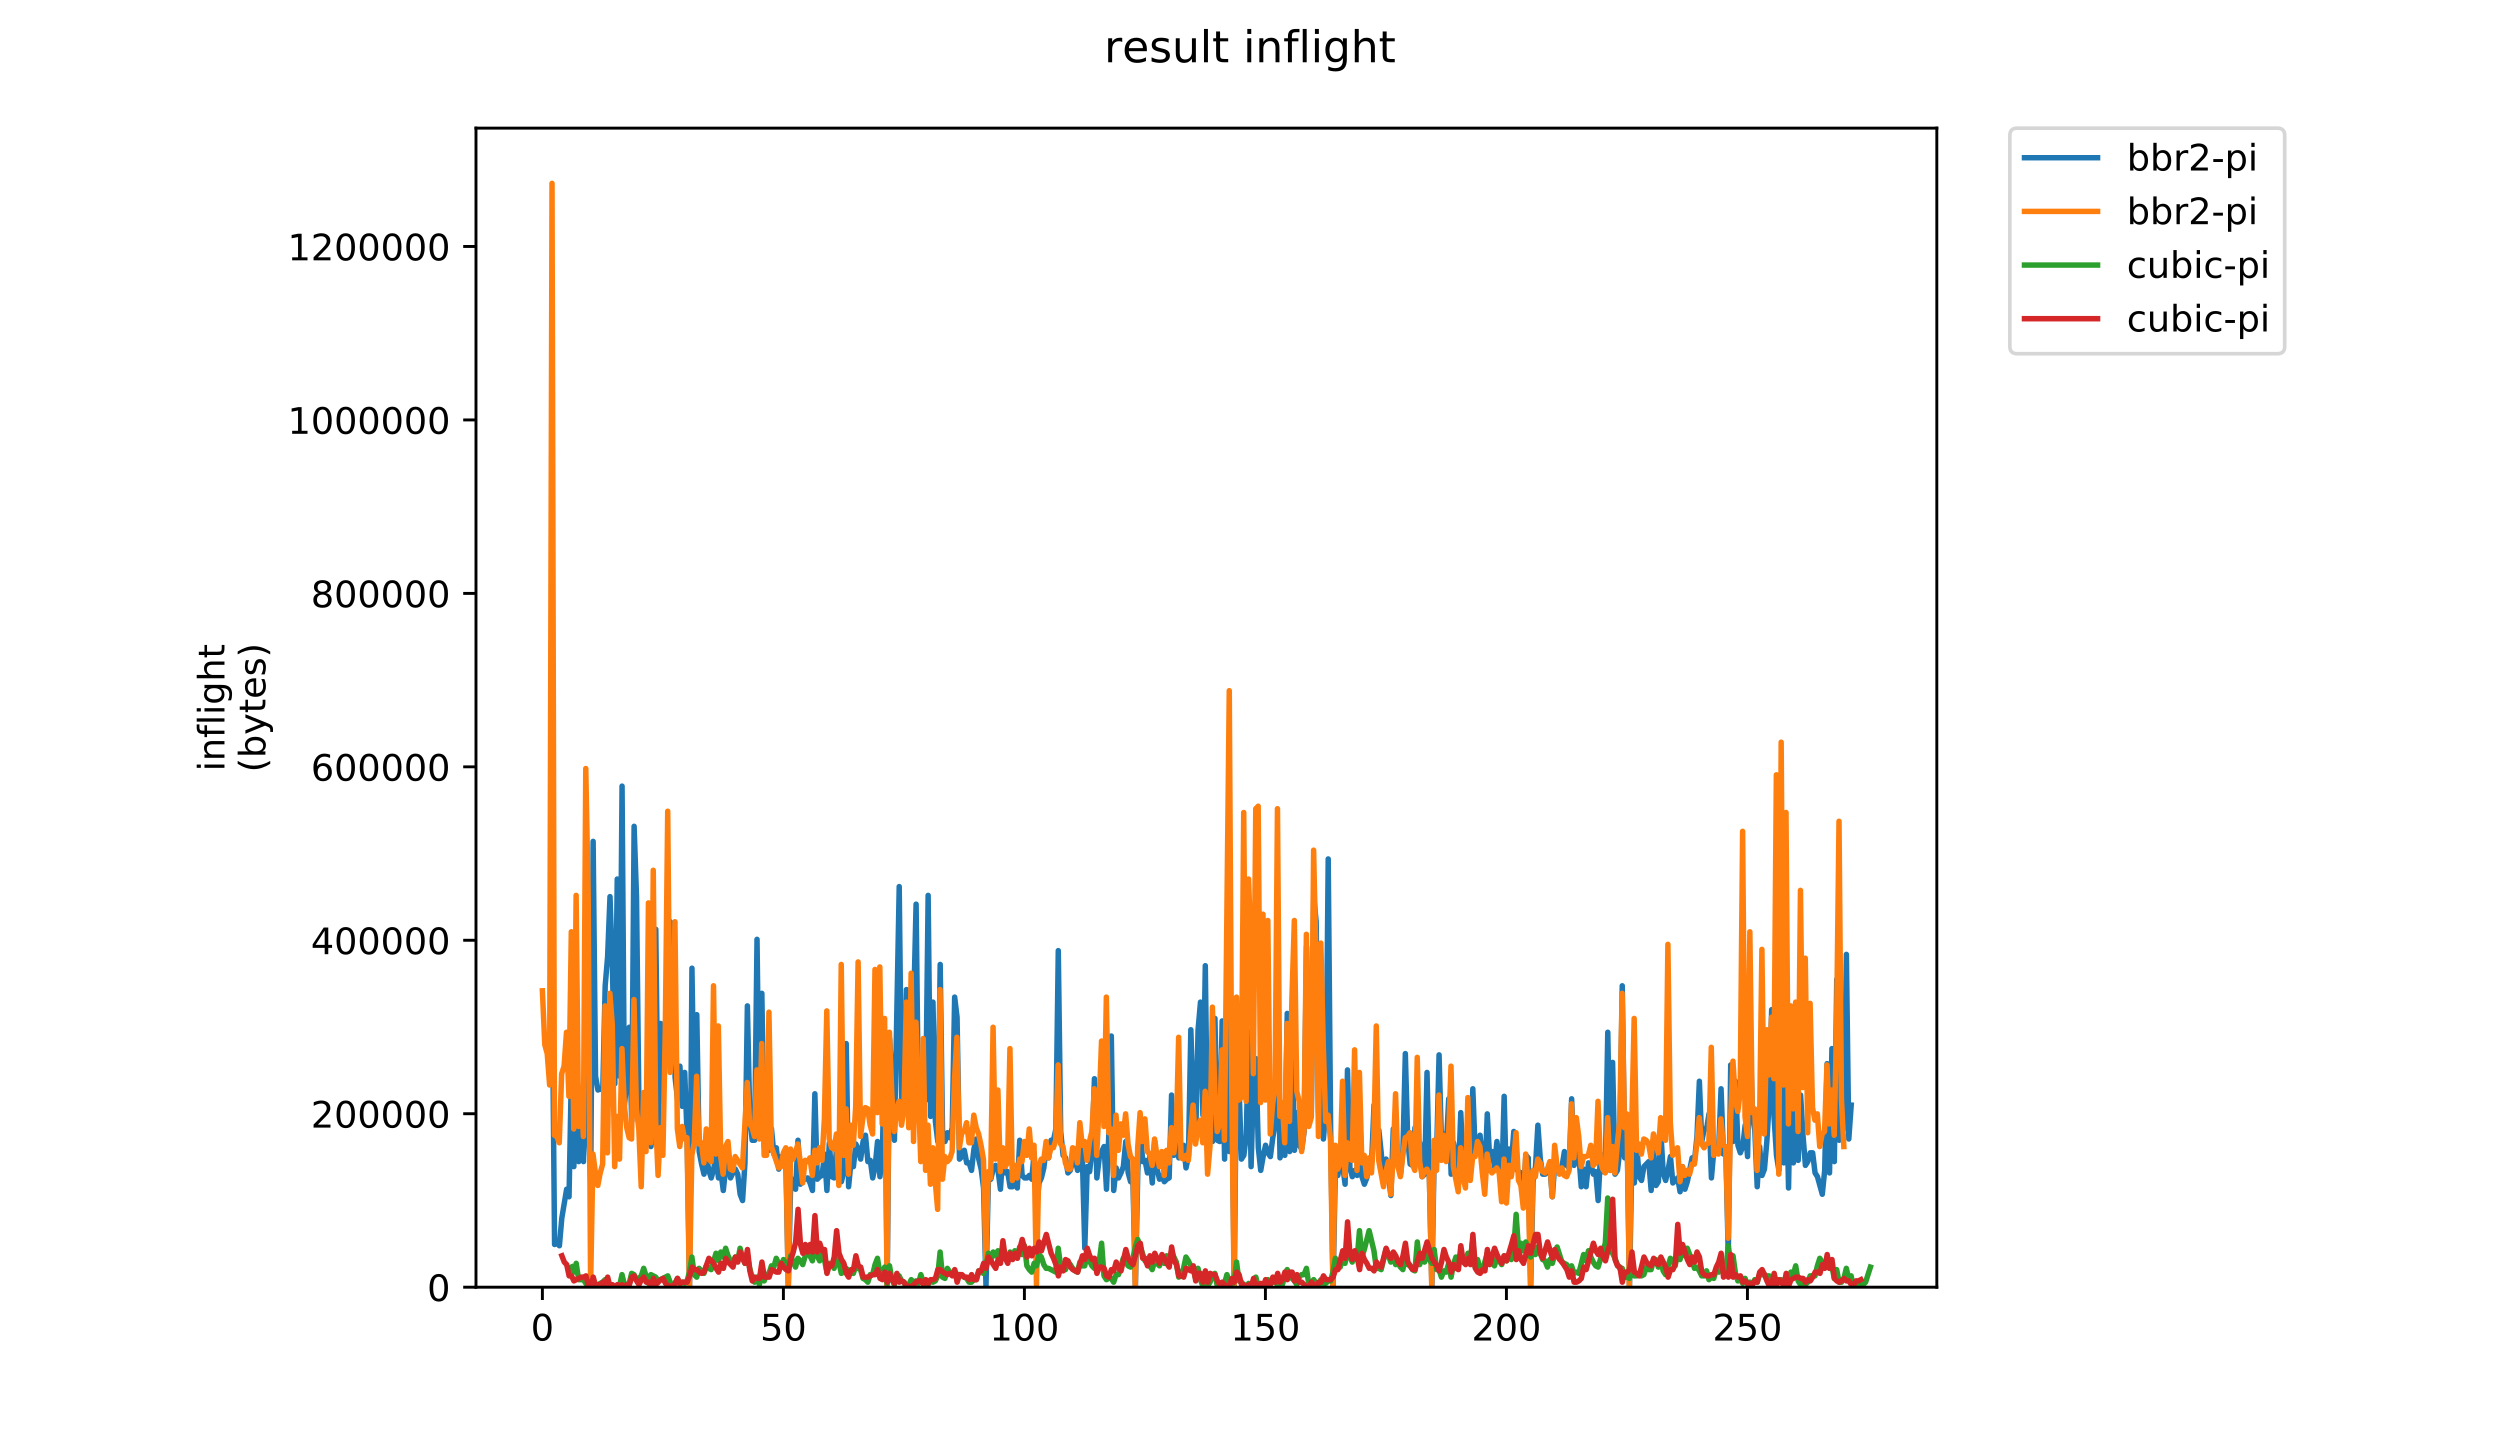<?xml version="1.0" encoding="utf-8" standalone="no"?>
<!DOCTYPE svg PUBLIC "-//W3C//DTD SVG 1.1//EN"
  "http://www.w3.org/Graphics/SVG/1.1/DTD/svg11.dtd">
<!-- Created with matplotlib (https://matplotlib.org/) -->
<svg height="396pt" version="1.1" viewBox="0 0 684 396" width="684pt" xmlns="http://www.w3.org/2000/svg" xmlns:xlink="http://www.w3.org/1999/xlink">
 <defs>
  <style type="text/css">
*{stroke-linecap:butt;stroke-linejoin:round;}
  </style>
 </defs>
 <g id="figure_1">
  <g id="patch_1">
   <path d="M 0 396 
L 684 396 
L 684 0 
L 0 0 
z
" style="fill:#ffffff;"/>
  </g>
  <g id="axes_1">
   <g id="patch_2">
    <path d="M 130.23 352.174 
L 529.913 352.174 
L 529.913 35.062 
L 130.23 35.062 
z
" style="fill:#ffffff;"/>
   </g>
   <g id="matplotlib.axis_1">
    <g id="xtick_1">
     <g id="line2d_1">
      <defs>
       <path d="M 0 0 
L 0 3.5 
" id="m4a593c50a5" style="stroke:#000000;stroke-width:0.8;"/>
      </defs>
      <g>
       <use style="stroke:#000000;stroke-width:0.8;" x="148.398" xlink:href="#m4a593c50a5" y="352.174"/>
      </g>
     </g>
     <g id="text_1">
      <!-- 0 -->
      <defs>
       <path d="M 31.781 66.406 
Q 24.172 66.406 20.328 58.906 
Q 16.5 51.422 16.5 36.375 
Q 16.5 21.391 20.328 13.891 
Q 24.172 6.391 31.781 6.391 
Q 39.453 6.391 43.281 13.891 
Q 47.125 21.391 47.125 36.375 
Q 47.125 51.422 43.281 58.906 
Q 39.453 66.406 31.781 66.406 
z
M 31.781 74.219 
Q 44.047 74.219 50.516 64.516 
Q 56.984 54.828 56.984 36.375 
Q 56.984 17.969 50.516 8.266 
Q 44.047 -1.422 31.781 -1.422 
Q 19.531 -1.422 13.062 8.266 
Q 6.594 17.969 6.594 36.375 
Q 6.594 54.828 13.062 64.516 
Q 19.531 74.219 31.781 74.219 
z
" id="DejaVuSans-48"/>
      </defs>
      <g transform="translate(145.216 366.773)scale(0.1 -0.1)">
       <use xlink:href="#DejaVuSans-48"/>
      </g>
     </g>
    </g>
    <g id="xtick_2">
     <g id="line2d_2">
      <g>
       <use style="stroke:#000000;stroke-width:0.8;" x="214.338" xlink:href="#m4a593c50a5" y="352.174"/>
      </g>
     </g>
     <g id="text_2">
      <!-- 50 -->
      <defs>
       <path d="M 10.797 72.906 
L 49.516 72.906 
L 49.516 64.594 
L 19.828 64.594 
L 19.828 46.734 
Q 21.969 47.469 24.109 47.828 
Q 26.266 48.188 28.422 48.188 
Q 40.625 48.188 47.75 41.5 
Q 54.891 34.812 54.891 23.391 
Q 54.891 11.625 47.562 5.094 
Q 40.234 -1.422 26.906 -1.422 
Q 22.312 -1.422 17.547 -0.641 
Q 12.797 0.141 7.719 1.703 
L 7.719 11.625 
Q 12.109 9.234 16.797 8.062 
Q 21.484 6.891 26.703 6.891 
Q 35.156 6.891 40.078 11.328 
Q 45.016 15.766 45.016 23.391 
Q 45.016 31 40.078 35.438 
Q 35.156 39.891 26.703 39.891 
Q 22.75 39.891 18.812 39.016 
Q 14.891 38.141 10.797 36.281 
z
" id="DejaVuSans-53"/>
      </defs>
      <g transform="translate(207.975 366.773)scale(0.1 -0.1)">
       <use xlink:href="#DejaVuSans-53"/>
       <use x="63.623" xlink:href="#DejaVuSans-48"/>
      </g>
     </g>
    </g>
    <g id="xtick_3">
     <g id="line2d_3">
      <g>
       <use style="stroke:#000000;stroke-width:0.8;" x="280.278" xlink:href="#m4a593c50a5" y="352.174"/>
      </g>
     </g>
     <g id="text_3">
      <!-- 100 -->
      <defs>
       <path d="M 12.406 8.297 
L 28.516 8.297 
L 28.516 63.922 
L 10.984 60.406 
L 10.984 69.391 
L 28.422 72.906 
L 38.281 72.906 
L 38.281 8.297 
L 54.391 8.297 
L 54.391 0 
L 12.406 0 
z
" id="DejaVuSans-49"/>
      </defs>
      <g transform="translate(270.734 366.773)scale(0.1 -0.1)">
       <use xlink:href="#DejaVuSans-49"/>
       <use x="63.623" xlink:href="#DejaVuSans-48"/>
       <use x="127.246" xlink:href="#DejaVuSans-48"/>
      </g>
     </g>
    </g>
    <g id="xtick_4">
     <g id="line2d_4">
      <g>
       <use style="stroke:#000000;stroke-width:0.8;" x="346.218" xlink:href="#m4a593c50a5" y="352.174"/>
      </g>
     </g>
     <g id="text_4">
      <!-- 150 -->
      <g transform="translate(336.674 366.773)scale(0.1 -0.1)">
       <use xlink:href="#DejaVuSans-49"/>
       <use x="63.623" xlink:href="#DejaVuSans-53"/>
       <use x="127.246" xlink:href="#DejaVuSans-48"/>
      </g>
     </g>
    </g>
    <g id="xtick_5">
     <g id="line2d_5">
      <g>
       <use style="stroke:#000000;stroke-width:0.8;" x="412.158" xlink:href="#m4a593c50a5" y="352.174"/>
      </g>
     </g>
     <g id="text_5">
      <!-- 200 -->
      <defs>
       <path d="M 19.188 8.297 
L 53.609 8.297 
L 53.609 0 
L 7.328 0 
L 7.328 8.297 
Q 12.938 14.109 22.625 23.891 
Q 32.328 33.688 34.812 36.531 
Q 39.547 41.844 41.422 45.531 
Q 43.312 49.219 43.312 52.781 
Q 43.312 58.594 39.234 62.25 
Q 35.156 65.922 28.609 65.922 
Q 23.969 65.922 18.812 64.312 
Q 13.672 62.703 7.812 59.422 
L 7.812 69.391 
Q 13.766 71.781 18.938 73 
Q 24.125 74.219 28.422 74.219 
Q 39.75 74.219 46.484 68.547 
Q 53.219 62.891 53.219 53.422 
Q 53.219 48.922 51.531 44.891 
Q 49.859 40.875 45.406 35.406 
Q 44.188 33.984 37.641 27.219 
Q 31.109 20.453 19.188 8.297 
z
" id="DejaVuSans-50"/>
      </defs>
      <g transform="translate(402.614 366.773)scale(0.1 -0.1)">
       <use xlink:href="#DejaVuSans-50"/>
       <use x="63.623" xlink:href="#DejaVuSans-48"/>
       <use x="127.246" xlink:href="#DejaVuSans-48"/>
      </g>
     </g>
    </g>
    <g id="xtick_6">
     <g id="line2d_6">
      <g>
       <use style="stroke:#000000;stroke-width:0.8;" x="478.098" xlink:href="#m4a593c50a5" y="352.174"/>
      </g>
     </g>
     <g id="text_6">
      <!-- 250 -->
      <g transform="translate(468.554 366.773)scale(0.1 -0.1)">
       <use xlink:href="#DejaVuSans-50"/>
       <use x="63.623" xlink:href="#DejaVuSans-53"/>
       <use x="127.246" xlink:href="#DejaVuSans-48"/>
      </g>
     </g>
    </g>
   </g>
   <g id="matplotlib.axis_2">
    <g id="ytick_1">
     <g id="line2d_7">
      <defs>
       <path d="M 0 0 
L -3.5 0 
" id="m1399f8f445" style="stroke:#000000;stroke-width:0.8;"/>
      </defs>
      <g>
       <use style="stroke:#000000;stroke-width:0.8;" x="130.23" xlink:href="#m1399f8f445" y="352.174"/>
      </g>
     </g>
     <g id="text_7">
      <!-- 0 -->
      <g transform="translate(116.868 355.973)scale(0.1 -0.1)">
       <use xlink:href="#DejaVuSans-48"/>
      </g>
     </g>
    </g>
    <g id="ytick_2">
     <g id="line2d_8">
      <g>
       <use style="stroke:#000000;stroke-width:0.8;" x="130.23" xlink:href="#m1399f8f445" y="304.718"/>
      </g>
     </g>
     <g id="text_8">
      <!-- 200000 -->
      <g transform="translate(85.055 308.517)scale(0.1 -0.1)">
       <use xlink:href="#DejaVuSans-50"/>
       <use x="63.623" xlink:href="#DejaVuSans-48"/>
       <use x="127.246" xlink:href="#DejaVuSans-48"/>
       <use x="190.869" xlink:href="#DejaVuSans-48"/>
       <use x="254.492" xlink:href="#DejaVuSans-48"/>
       <use x="318.115" xlink:href="#DejaVuSans-48"/>
      </g>
     </g>
    </g>
    <g id="ytick_3">
     <g id="line2d_9">
      <g>
       <use style="stroke:#000000;stroke-width:0.8;" x="130.23" xlink:href="#m1399f8f445" y="257.261"/>
      </g>
     </g>
     <g id="text_9">
      <!-- 400000 -->
      <defs>
       <path d="M 37.797 64.312 
L 12.891 25.391 
L 37.797 25.391 
z
M 35.203 72.906 
L 47.609 72.906 
L 47.609 25.391 
L 58.016 25.391 
L 58.016 17.188 
L 47.609 17.188 
L 47.609 0 
L 37.797 0 
L 37.797 17.188 
L 4.891 17.188 
L 4.891 26.703 
z
" id="DejaVuSans-52"/>
      </defs>
      <g transform="translate(85.055 261.06)scale(0.1 -0.1)">
       <use xlink:href="#DejaVuSans-52"/>
       <use x="63.623" xlink:href="#DejaVuSans-48"/>
       <use x="127.246" xlink:href="#DejaVuSans-48"/>
       <use x="190.869" xlink:href="#DejaVuSans-48"/>
       <use x="254.492" xlink:href="#DejaVuSans-48"/>
       <use x="318.115" xlink:href="#DejaVuSans-48"/>
      </g>
     </g>
    </g>
    <g id="ytick_4">
     <g id="line2d_10">
      <g>
       <use style="stroke:#000000;stroke-width:0.8;" x="130.23" xlink:href="#m1399f8f445" y="209.805"/>
      </g>
     </g>
     <g id="text_10">
      <!-- 600000 -->
      <defs>
       <path d="M 33.016 40.375 
Q 26.375 40.375 22.484 35.828 
Q 18.609 31.297 18.609 23.391 
Q 18.609 15.531 22.484 10.953 
Q 26.375 6.391 33.016 6.391 
Q 39.656 6.391 43.531 10.953 
Q 47.406 15.531 47.406 23.391 
Q 47.406 31.297 43.531 35.828 
Q 39.656 40.375 33.016 40.375 
z
M 52.594 71.297 
L 52.594 62.312 
Q 48.875 64.062 45.094 64.984 
Q 41.312 65.922 37.594 65.922 
Q 27.828 65.922 22.672 59.328 
Q 17.531 52.734 16.797 39.406 
Q 19.672 43.656 24.016 45.922 
Q 28.375 48.188 33.594 48.188 
Q 44.578 48.188 50.953 41.516 
Q 57.328 34.859 57.328 23.391 
Q 57.328 12.156 50.688 5.359 
Q 44.047 -1.422 33.016 -1.422 
Q 20.359 -1.422 13.672 8.266 
Q 6.984 17.969 6.984 36.375 
Q 6.984 53.656 15.188 63.938 
Q 23.391 74.219 37.203 74.219 
Q 40.922 74.219 44.703 73.484 
Q 48.484 72.75 52.594 71.297 
z
" id="DejaVuSans-54"/>
      </defs>
      <g transform="translate(85.055 213.604)scale(0.1 -0.1)">
       <use xlink:href="#DejaVuSans-54"/>
       <use x="63.623" xlink:href="#DejaVuSans-48"/>
       <use x="127.246" xlink:href="#DejaVuSans-48"/>
       <use x="190.869" xlink:href="#DejaVuSans-48"/>
       <use x="254.492" xlink:href="#DejaVuSans-48"/>
       <use x="318.115" xlink:href="#DejaVuSans-48"/>
      </g>
     </g>
    </g>
    <g id="ytick_5">
     <g id="line2d_11">
      <g>
       <use style="stroke:#000000;stroke-width:0.8;" x="130.23" xlink:href="#m1399f8f445" y="162.348"/>
      </g>
     </g>
     <g id="text_11">
      <!-- 800000 -->
      <defs>
       <path d="M 31.781 34.625 
Q 24.75 34.625 20.719 30.859 
Q 16.703 27.094 16.703 20.516 
Q 16.703 13.922 20.719 10.156 
Q 24.75 6.391 31.781 6.391 
Q 38.812 6.391 42.859 10.172 
Q 46.922 13.969 46.922 20.516 
Q 46.922 27.094 42.891 30.859 
Q 38.875 34.625 31.781 34.625 
z
M 21.922 38.812 
Q 15.578 40.375 12.031 44.719 
Q 8.5 49.078 8.5 55.328 
Q 8.5 64.062 14.719 69.141 
Q 20.953 74.219 31.781 74.219 
Q 42.672 74.219 48.875 69.141 
Q 55.078 64.062 55.078 55.328 
Q 55.078 49.078 51.531 44.719 
Q 48 40.375 41.703 38.812 
Q 48.828 37.156 52.797 32.312 
Q 56.781 27.484 56.781 20.516 
Q 56.781 9.906 50.312 4.234 
Q 43.844 -1.422 31.781 -1.422 
Q 19.734 -1.422 13.25 4.234 
Q 6.781 9.906 6.781 20.516 
Q 6.781 27.484 10.781 32.312 
Q 14.797 37.156 21.922 38.812 
z
M 18.312 54.391 
Q 18.312 48.734 21.844 45.562 
Q 25.391 42.391 31.781 42.391 
Q 38.141 42.391 41.719 45.562 
Q 45.312 48.734 45.312 54.391 
Q 45.312 60.062 41.719 63.234 
Q 38.141 66.406 31.781 66.406 
Q 25.391 66.406 21.844 63.234 
Q 18.312 60.062 18.312 54.391 
z
" id="DejaVuSans-56"/>
      </defs>
      <g transform="translate(85.055 166.147)scale(0.1 -0.1)">
       <use xlink:href="#DejaVuSans-56"/>
       <use x="63.623" xlink:href="#DejaVuSans-48"/>
       <use x="127.246" xlink:href="#DejaVuSans-48"/>
       <use x="190.869" xlink:href="#DejaVuSans-48"/>
       <use x="254.492" xlink:href="#DejaVuSans-48"/>
       <use x="318.115" xlink:href="#DejaVuSans-48"/>
      </g>
     </g>
    </g>
    <g id="ytick_6">
     <g id="line2d_12">
      <g>
       <use style="stroke:#000000;stroke-width:0.8;" x="130.23" xlink:href="#m1399f8f445" y="114.892"/>
      </g>
     </g>
     <g id="text_12">
      <!-- 1000000 -->
      <g transform="translate(78.693 118.691)scale(0.1 -0.1)">
       <use xlink:href="#DejaVuSans-49"/>
       <use x="63.623" xlink:href="#DejaVuSans-48"/>
       <use x="127.246" xlink:href="#DejaVuSans-48"/>
       <use x="190.869" xlink:href="#DejaVuSans-48"/>
       <use x="254.492" xlink:href="#DejaVuSans-48"/>
       <use x="318.115" xlink:href="#DejaVuSans-48"/>
       <use x="381.738" xlink:href="#DejaVuSans-48"/>
      </g>
     </g>
    </g>
    <g id="ytick_7">
     <g id="line2d_13">
      <g>
       <use style="stroke:#000000;stroke-width:0.8;" x="130.23" xlink:href="#m1399f8f445" y="67.435"/>
      </g>
     </g>
     <g id="text_13">
      <!-- 1200000 -->
      <g transform="translate(78.693 71.235)scale(0.1 -0.1)">
       <use xlink:href="#DejaVuSans-49"/>
       <use x="63.623" xlink:href="#DejaVuSans-50"/>
       <use x="127.246" xlink:href="#DejaVuSans-48"/>
       <use x="190.869" xlink:href="#DejaVuSans-48"/>
       <use x="254.492" xlink:href="#DejaVuSans-48"/>
       <use x="318.115" xlink:href="#DejaVuSans-48"/>
       <use x="381.738" xlink:href="#DejaVuSans-48"/>
      </g>
     </g>
    </g>
    <g id="text_14">
     <!-- inflight -->
     <defs>
      <path d="M 9.422 54.688 
L 18.406 54.688 
L 18.406 0 
L 9.422 0 
z
M 9.422 75.984 
L 18.406 75.984 
L 18.406 64.594 
L 9.422 64.594 
z
" id="DejaVuSans-105"/>
      <path d="M 54.891 33.016 
L 54.891 0 
L 45.906 0 
L 45.906 32.719 
Q 45.906 40.484 42.875 44.328 
Q 39.844 48.188 33.797 48.188 
Q 26.516 48.188 22.312 43.547 
Q 18.109 38.922 18.109 30.906 
L 18.109 0 
L 9.078 0 
L 9.078 54.688 
L 18.109 54.688 
L 18.109 46.188 
Q 21.344 51.125 25.703 53.562 
Q 30.078 56 35.797 56 
Q 45.219 56 50.047 50.172 
Q 54.891 44.344 54.891 33.016 
z
" id="DejaVuSans-110"/>
      <path d="M 37.109 75.984 
L 37.109 68.5 
L 28.516 68.5 
Q 23.688 68.5 21.797 66.547 
Q 19.922 64.594 19.922 59.516 
L 19.922 54.688 
L 34.719 54.688 
L 34.719 47.703 
L 19.922 47.703 
L 19.922 0 
L 10.891 0 
L 10.891 47.703 
L 2.297 47.703 
L 2.297 54.688 
L 10.891 54.688 
L 10.891 58.5 
Q 10.891 67.625 15.141 71.797 
Q 19.391 75.984 28.609 75.984 
z
" id="DejaVuSans-102"/>
      <path d="M 9.422 75.984 
L 18.406 75.984 
L 18.406 0 
L 9.422 0 
z
" id="DejaVuSans-108"/>
      <path d="M 45.406 27.984 
Q 45.406 37.75 41.375 43.109 
Q 37.359 48.484 30.078 48.484 
Q 22.859 48.484 18.828 43.109 
Q 14.797 37.75 14.797 27.984 
Q 14.797 18.266 18.828 12.891 
Q 22.859 7.516 30.078 7.516 
Q 37.359 7.516 41.375 12.891 
Q 45.406 18.266 45.406 27.984 
z
M 54.391 6.781 
Q 54.391 -7.172 48.188 -13.984 
Q 42 -20.797 29.203 -20.797 
Q 24.469 -20.797 20.266 -20.094 
Q 16.062 -19.391 12.109 -17.922 
L 12.109 -9.188 
Q 16.062 -11.328 19.922 -12.344 
Q 23.781 -13.375 27.781 -13.375 
Q 36.625 -13.375 41.016 -8.766 
Q 45.406 -4.156 45.406 5.172 
L 45.406 9.625 
Q 42.625 4.781 38.281 2.391 
Q 33.938 0 27.875 0 
Q 17.828 0 11.672 7.656 
Q 5.516 15.328 5.516 27.984 
Q 5.516 40.672 11.672 48.328 
Q 17.828 56 27.875 56 
Q 33.938 56 38.281 53.609 
Q 42.625 51.219 45.406 46.391 
L 45.406 54.688 
L 54.391 54.688 
z
" id="DejaVuSans-103"/>
      <path d="M 54.891 33.016 
L 54.891 0 
L 45.906 0 
L 45.906 32.719 
Q 45.906 40.484 42.875 44.328 
Q 39.844 48.188 33.797 48.188 
Q 26.516 48.188 22.312 43.547 
Q 18.109 38.922 18.109 30.906 
L 18.109 0 
L 9.078 0 
L 9.078 75.984 
L 18.109 75.984 
L 18.109 46.188 
Q 21.344 51.125 25.703 53.562 
Q 30.078 56 35.797 56 
Q 45.219 56 50.047 50.172 
Q 54.891 44.344 54.891 33.016 
z
" id="DejaVuSans-104"/>
      <path d="M 18.312 70.219 
L 18.312 54.688 
L 36.812 54.688 
L 36.812 47.703 
L 18.312 47.703 
L 18.312 18.016 
Q 18.312 11.328 20.141 9.422 
Q 21.969 7.516 27.594 7.516 
L 36.812 7.516 
L 36.812 0 
L 27.594 0 
Q 17.188 0 13.234 3.875 
Q 9.281 7.766 9.281 18.016 
L 9.281 47.703 
L 2.688 47.703 
L 2.688 54.688 
L 9.281 54.688 
L 9.281 70.219 
z
" id="DejaVuSans-116"/>
     </defs>
     <g transform="translate(61.415 211.018)rotate(-90)scale(0.1 -0.1)">
      <use xlink:href="#DejaVuSans-105"/>
      <use x="27.783" xlink:href="#DejaVuSans-110"/>
      <use x="91.162" xlink:href="#DejaVuSans-102"/>
      <use x="126.367" xlink:href="#DejaVuSans-108"/>
      <use x="154.15" xlink:href="#DejaVuSans-105"/>
      <use x="181.934" xlink:href="#DejaVuSans-103"/>
      <use x="245.41" xlink:href="#DejaVuSans-104"/>
      <use x="308.789" xlink:href="#DejaVuSans-116"/>
     </g>
     <!-- (bytes) -->
     <defs>
      <path d="M 31 75.875 
Q 24.469 64.656 21.281 53.656 
Q 18.109 42.672 18.109 31.391 
Q 18.109 20.125 21.312 9.062 
Q 24.516 -2 31 -13.188 
L 23.188 -13.188 
Q 15.875 -1.703 12.234 9.375 
Q 8.594 20.453 8.594 31.391 
Q 8.594 42.281 12.203 53.312 
Q 15.828 64.359 23.188 75.875 
z
" id="DejaVuSans-40"/>
      <path d="M 48.688 27.297 
Q 48.688 37.203 44.609 42.844 
Q 40.531 48.484 33.406 48.484 
Q 26.266 48.484 22.188 42.844 
Q 18.109 37.203 18.109 27.297 
Q 18.109 17.391 22.188 11.75 
Q 26.266 6.109 33.406 6.109 
Q 40.531 6.109 44.609 11.75 
Q 48.688 17.391 48.688 27.297 
z
M 18.109 46.391 
Q 20.953 51.266 25.266 53.625 
Q 29.594 56 35.594 56 
Q 45.562 56 51.781 48.094 
Q 58.016 40.188 58.016 27.297 
Q 58.016 14.406 51.781 6.484 
Q 45.562 -1.422 35.594 -1.422 
Q 29.594 -1.422 25.266 0.953 
Q 20.953 3.328 18.109 8.203 
L 18.109 0 
L 9.078 0 
L 9.078 75.984 
L 18.109 75.984 
z
" id="DejaVuSans-98"/>
      <path d="M 32.172 -5.078 
Q 28.375 -14.844 24.75 -17.812 
Q 21.141 -20.797 15.094 -20.797 
L 7.906 -20.797 
L 7.906 -13.281 
L 13.188 -13.281 
Q 16.891 -13.281 18.938 -11.516 
Q 21 -9.766 23.484 -3.219 
L 25.094 0.875 
L 2.984 54.688 
L 12.5 54.688 
L 29.594 11.922 
L 46.688 54.688 
L 56.203 54.688 
z
" id="DejaVuSans-121"/>
      <path d="M 56.203 29.594 
L 56.203 25.203 
L 14.891 25.203 
Q 15.484 15.922 20.484 11.062 
Q 25.484 6.203 34.422 6.203 
Q 39.594 6.203 44.453 7.469 
Q 49.312 8.734 54.109 11.281 
L 54.109 2.781 
Q 49.266 0.734 44.188 -0.344 
Q 39.109 -1.422 33.891 -1.422 
Q 20.797 -1.422 13.156 6.188 
Q 5.516 13.812 5.516 26.812 
Q 5.516 40.234 12.766 48.109 
Q 20.016 56 32.328 56 
Q 43.359 56 49.781 48.891 
Q 56.203 41.797 56.203 29.594 
z
M 47.219 32.234 
Q 47.125 39.594 43.094 43.984 
Q 39.062 48.391 32.422 48.391 
Q 24.906 48.391 20.391 44.141 
Q 15.875 39.891 15.188 32.172 
z
" id="DejaVuSans-101"/>
      <path d="M 44.281 53.078 
L 44.281 44.578 
Q 40.484 46.531 36.375 47.5 
Q 32.281 48.484 27.875 48.484 
Q 21.188 48.484 17.844 46.438 
Q 14.5 44.391 14.5 40.281 
Q 14.5 37.156 16.891 35.375 
Q 19.281 33.594 26.516 31.984 
L 29.594 31.297 
Q 39.156 29.25 43.188 25.516 
Q 47.219 21.781 47.219 15.094 
Q 47.219 7.469 41.188 3.016 
Q 35.156 -1.422 24.609 -1.422 
Q 20.219 -1.422 15.453 -0.562 
Q 10.688 0.297 5.422 2 
L 5.422 11.281 
Q 10.406 8.688 15.234 7.391 
Q 20.062 6.109 24.812 6.109 
Q 31.156 6.109 34.562 8.281 
Q 37.984 10.453 37.984 14.406 
Q 37.984 18.062 35.516 20.016 
Q 33.062 21.969 24.703 23.781 
L 21.578 24.516 
Q 13.234 26.266 9.516 29.906 
Q 5.812 33.547 5.812 39.891 
Q 5.812 47.609 11.281 51.797 
Q 16.75 56 26.812 56 
Q 31.781 56 36.172 55.266 
Q 40.578 54.547 44.281 53.078 
z
" id="DejaVuSans-115"/>
      <path d="M 8.016 75.875 
L 15.828 75.875 
Q 23.141 64.359 26.781 53.312 
Q 30.422 42.281 30.422 31.391 
Q 30.422 20.453 26.781 9.375 
Q 23.141 -1.703 15.828 -13.188 
L 8.016 -13.188 
Q 14.5 -2 17.703 9.062 
Q 20.906 20.125 20.906 31.391 
Q 20.906 42.672 17.703 53.656 
Q 14.5 64.656 8.016 75.875 
z
" id="DejaVuSans-41"/>
     </defs>
     <g transform="translate(72.613 211.295)rotate(-90)scale(0.1 -0.1)">
      <use xlink:href="#DejaVuSans-40"/>
      <use x="39.014" xlink:href="#DejaVuSans-98"/>
      <use x="102.49" xlink:href="#DejaVuSans-121"/>
      <use x="161.67" xlink:href="#DejaVuSans-116"/>
      <use x="200.879" xlink:href="#DejaVuSans-101"/>
      <use x="262.402" xlink:href="#DejaVuSans-115"/>
      <use x="314.502" xlink:href="#DejaVuSans-41"/>
     </g>
    </g>
   </g>
   <g id="line2d_14">
    <path clip-path="url(#p84e3b4ccfa)" d="M 151.072 269.027 
L 151.731 340.492 
L 152.391 340.149 
L 153.05 340.836 
L 153.71 333.277 
L 155.028 325.375 
L 155.688 327.436 
L 156.347 292.734 
L 157.007 319.19 
L 157.666 290.329 
L 158.325 317.816 
L 158.985 301.667 
L 159.644 317.816 
L 160.304 277.616 
L 160.963 307.165 
L 161.622 323.313 
L 162.282 230.202 
L 162.941 294.452 
L 163.601 298.231 
L 164.26 297.888 
L 164.919 298.231 
L 165.579 269.714 
L 166.238 261.811 
L 166.898 245.319 
L 167.557 264.56 
L 168.216 296.513 
L 168.876 240.509 
L 169.535 294.452 
L 170.195 215.084 
L 170.854 302.354 
L 171.513 295.483 
L 172.173 281.052 
L 172.832 306.821 
L 173.492 226.079 
L 174.151 245.319 
L 174.81 302.698 
L 175.47 312.662 
L 176.129 305.447 
L 176.789 312.318 
L 177.448 290.672 
L 178.107 313.693 
L 178.767 303.385 
L 179.426 254.252 
L 180.086 311.631 
L 180.745 280.021 
L 181.404 301.324 
L 182.723 261.124 
L 183.383 252.191 
L 184.042 262.499 
L 184.701 294.795 
L 185.361 300.636 
L 186.02 291.703 
L 186.68 302.698 
L 187.339 293.421 
L 187.998 310.944 
L 188.658 351.831 
L 189.317 264.904 
L 189.977 308.195 
L 190.636 277.616 
L 191.296 315.067 
L 191.955 318.503 
L 192.614 321.252 
L 193.274 316.441 
L 193.933 320.221 
L 194.593 322.282 
L 195.252 319.877 
L 195.911 316.098 
L 196.571 322.282 
L 197.23 320.564 
L 197.89 325.718 
L 198.549 319.534 
L 199.208 316.785 
L 199.868 322.282 
L 200.527 320.908 
L 201.187 319.877 
L 201.846 321.252 
L 202.505 326.749 
L 203.165 328.467 
L 203.824 318.159 
L 204.484 275.211 
L 205.143 305.79 
L 205.802 311.975 
L 206.462 311.975 
L 207.121 257.001 
L 207.781 308.882 
L 208.44 271.775 
L 209.099 313.693 
L 209.759 308.882 
L 210.418 314.723 
L 211.078 308.882 
L 211.737 315.754 
L 212.396 314.036 
L 213.056 319.877 
L 213.715 316.441 
L 214.375 318.846 
L 215.034 318.846 
L 215.693 351.831 
L 216.353 322.282 
L 217.012 324.344 
L 217.672 325.375 
L 218.331 311.975 
L 218.99 324 
L 219.65 321.595 
L 220.309 322.626 
L 220.969 322.282 
L 221.628 323.657 
L 222.287 325.718 
L 222.947 299.262 
L 223.606 322.626 
L 224.266 321.939 
L 224.925 321.595 
L 225.584 315.754 
L 226.244 325.718 
L 226.903 312.662 
L 227.563 321.939 
L 228.222 322.282 
L 228.881 314.036 
L 229.541 321.595 
L 230.2 323.313 
L 230.86 320.564 
L 231.519 285.519 
L 232.178 324.687 
L 232.838 317.816 
L 233.497 319.19 
L 234.157 313.005 
L 234.816 314.38 
L 235.475 317.129 
L 236.135 312.318 
L 236.794 310.6 
L 237.454 317.816 
L 238.113 317.472 
L 238.772 322.282 
L 239.432 319.19 
L 240.091 312.318 
L 240.751 321.939 
L 241.41 316.098 
L 242.069 284.488 
L 242.729 351.831 
L 243.388 284.144 
L 244.048 295.139 
L 244.707 311.975 
L 246.026 242.571 
L 246.685 301.667 
L 247.345 297.888 
L 248.004 270.745 
L 248.663 297.201 
L 249.323 303.042 
L 250.642 247.381 
L 251.301 303.729 
L 251.96 295.483 
L 252.62 300.293 
L 253.279 300.98 
L 253.939 244.976 
L 254.598 305.447 
L 255.257 274.18 
L 255.917 306.821 
L 256.576 312.318 
L 257.236 263.873 
L 257.895 310.944 
L 258.554 312.318 
L 259.214 309.913 
L 259.873 311.288 
L 260.533 308.539 
L 261.192 272.806 
L 261.851 278.303 
L 262.511 317.129 
L 263.17 316.441 
L 263.83 314.723 
L 264.489 318.159 
L 265.148 318.159 
L 265.808 320.221 
L 266.467 314.38 
L 267.127 311.631 
L 267.786 317.129 
L 268.445 319.877 
L 269.105 325.031 
L 269.764 351.831 
L 270.424 322.969 
L 271.083 322.626 
L 271.742 319.877 
L 272.402 318.846 
L 273.061 320.221 
L 273.721 325.375 
L 274.38 315.754 
L 275.039 320.908 
L 275.699 320.564 
L 276.358 324.687 
L 277.018 324.687 
L 277.677 322.969 
L 278.336 325.031 
L 278.996 311.975 
L 279.655 321.595 
L 280.315 322.282 
L 280.974 322.282 
L 281.633 321.595 
L 282.293 322.626 
L 282.952 315.411 
L 283.612 330.528 
L 284.271 323.657 
L 284.93 322.282 
L 285.59 319.534 
L 286.249 314.036 
L 286.909 316.785 
L 287.568 311.975 
L 288.227 311.975 
L 288.887 308.882 
L 289.546 260.093 
L 290.206 309.57 
L 290.865 316.098 
L 291.524 316.785 
L 292.184 320.908 
L 292.843 320.221 
L 293.503 317.472 
L 294.162 317.129 
L 294.821 320.221 
L 295.481 310.6 
L 296.14 316.785 
L 296.8 341.523 
L 297.459 319.19 
L 298.118 320.564 
L 298.778 314.723 
L 299.437 295.139 
L 300.097 322.282 
L 300.756 316.785 
L 301.415 315.067 
L 302.075 313.693 
L 302.734 325.375 
L 303.394 309.913 
L 304.053 283.457 
L 304.712 325.718 
L 305.372 319.534 
L 306.031 322.282 
L 306.691 320.908 
L 307.35 319.19 
L 308.009 312.318 
L 308.669 320.908 
L 309.328 323.313 
L 309.988 323.657 
L 310.647 351.831 
L 311.306 320.221 
L 311.966 307.852 
L 312.625 317.816 
L 313.285 317.472 
L 313.944 320.908 
L 314.603 316.098 
L 315.263 323.657 
L 315.922 312.318 
L 316.582 319.877 
L 317.241 322.626 
L 317.9 321.595 
L 318.56 323.313 
L 319.219 322.626 
L 319.879 322.282 
L 320.538 299.606 
L 321.197 316.098 
L 321.857 308.195 
L 322.516 316.785 
L 323.176 313.693 
L 323.835 313.349 
L 324.494 319.534 
L 325.154 316.441 
L 325.813 281.739 
L 326.473 302.698 
L 327.132 311.631 
L 327.791 281.739 
L 328.451 274.18 
L 329.11 305.103 
L 329.77 264.216 
L 330.429 315.411 
L 331.088 306.477 
L 331.748 312.318 
L 332.407 278.647 
L 333.067 311.975 
L 333.726 312.318 
L 334.385 279.334 
L 335.045 317.129 
L 335.704 278.991 
L 336.364 315.067 
L 337.023 292.047 
L 337.682 351.831 
L 338.342 287.237 
L 339.001 297.544 
L 339.661 317.129 
L 340.32 316.098 
L 340.979 310.6 
L 341.639 282.083 
L 342.298 319.19 
L 342.958 295.826 
L 343.617 289.642 
L 344.276 314.036 
L 344.936 320.221 
L 345.595 316.441 
L 346.255 313.349 
L 346.914 315.411 
L 347.573 316.441 
L 348.233 311.288 
L 348.892 307.508 
L 349.552 276.929 
L 350.211 316.785 
L 350.87 314.38 
L 351.53 316.098 
L 352.189 277.273 
L 352.849 315.067 
L 353.508 284.488 
L 354.167 314.723 
L 354.827 304.416 
L 355.486 313.349 
L 356.146 314.38 
L 356.805 309.57 
L 357.464 259.063 
L 358.124 293.078 
L 358.783 305.447 
L 359.443 245.319 
L 360.102 252.191 
L 360.761 304.416 
L 361.421 265.247 
L 362.08 311.631 
L 362.74 303.729 
L 363.399 235.012 
L 364.058 308.539 
L 364.718 351.831 
L 365.377 318.846 
L 366.037 321.595 
L 366.696 316.785 
L 367.355 318.846 
L 368.015 324 
L 368.674 292.734 
L 369.334 319.534 
L 369.993 321.939 
L 370.652 320.221 
L 371.312 321.595 
L 371.971 304.072 
L 372.631 321.939 
L 373.29 324 
L 373.949 322.282 
L 374.609 317.816 
L 375.268 318.159 
L 375.928 302.354 
L 376.587 311.631 
L 377.246 309.226 
L 377.906 315.411 
L 378.565 323.313 
L 379.225 317.129 
L 379.884 321.595 
L 380.543 327.092 
L 381.203 308.882 
L 381.862 317.129 
L 382.522 318.159 
L 383.181 321.252 
L 383.84 314.723 
L 384.5 288.267 
L 385.159 311.975 
L 385.819 318.503 
L 386.478 318.846 
L 387.137 308.539 
L 387.797 318.503 
L 388.456 312.662 
L 389.116 321.939 
L 389.775 321.252 
L 390.434 293.421 
L 391.753 351.831 
L 392.413 314.723 
L 393.072 315.067 
L 393.731 288.611 
L 394.391 312.662 
L 395.05 310.257 
L 395.71 313.693 
L 396.369 300.636 
L 397.028 321.252 
L 397.688 312.662 
L 398.347 316.098 
L 399.007 322.282 
L 399.666 304.416 
L 400.325 318.846 
L 400.985 317.816 
L 401.644 314.723 
L 402.304 320.564 
L 402.963 297.888 
L 403.622 315.411 
L 404.282 315.067 
L 404.941 310.6 
L 405.601 317.129 
L 406.26 321.939 
L 406.919 304.759 
L 407.579 317.129 
L 408.238 315.067 
L 408.898 319.19 
L 409.557 312.318 
L 410.876 324 
L 411.535 299.949 
L 412.195 326.062 
L 412.854 314.38 
L 413.513 318.159 
L 414.173 309.57 
L 414.832 319.877 
L 415.492 320.564 
L 416.151 320.908 
L 416.81 327.78 
L 417.47 316.098 
L 418.129 316.785 
L 418.789 351.831 
L 419.448 323.313 
L 420.107 319.19 
L 420.767 307.852 
L 421.426 317.129 
L 422.086 321.252 
L 422.745 321.252 
L 423.404 320.564 
L 424.064 319.534 
L 424.723 327.436 
L 425.383 318.503 
L 426.042 319.19 
L 426.701 319.534 
L 427.361 319.19 
L 428.02 315.067 
L 428.68 318.846 
L 429.339 319.534 
L 429.998 300.636 
L 430.658 318.846 
L 431.317 314.036 
L 431.977 316.098 
L 432.636 324.687 
L 433.295 319.877 
L 433.955 324.687 
L 434.614 318.159 
L 435.274 318.503 
L 435.933 321.252 
L 436.592 320.564 
L 437.252 328.467 
L 437.911 315.754 
L 438.571 320.564 
L 439.23 318.846 
L 439.889 282.426 
L 440.549 320.221 
L 441.208 290.672 
L 441.868 321.252 
L 442.527 320.221 
L 443.186 314.723 
L 443.846 269.714 
L 444.505 316.785 
L 445.165 309.913 
L 445.824 351.831 
L 446.483 316.785 
L 447.143 323.657 
L 447.802 313.349 
L 448.462 321.939 
L 449.121 322.969 
L 449.78 319.19 
L 451.099 317.816 
L 451.759 325.718 
L 452.418 315.067 
L 453.077 324.344 
L 453.737 323.313 
L 454.396 309.57 
L 455.056 320.908 
L 455.715 322.969 
L 456.374 320.221 
L 457.034 316.441 
L 457.693 323.657 
L 459.012 322.282 
L 459.671 326.062 
L 460.331 319.19 
L 460.99 325.375 
L 461.65 323.313 
L 462.968 316.785 
L 463.628 317.472 
L 464.287 310.944 
L 464.947 295.826 
L 465.606 312.318 
L 466.265 308.882 
L 466.925 308.882 
L 467.584 304.759 
L 468.244 322.282 
L 468.903 314.723 
L 469.562 315.067 
L 470.222 314.38 
L 470.881 297.888 
L 471.541 315.754 
L 472.2 315.067 
L 472.859 343.585 
L 473.519 291.36 
L 474.178 312.318 
L 474.838 295.826 
L 475.497 313.349 
L 476.156 315.411 
L 476.816 313.693 
L 477.475 307.852 
L 478.135 316.441 
L 478.794 279.678 
L 479.453 305.447 
L 480.113 309.226 
L 480.772 324.687 
L 481.432 313.693 
L 482.091 321.595 
L 482.75 319.877 
L 483.41 312.318 
L 484.069 301.324 
L 484.729 276.242 
L 485.388 305.79 
L 486.047 316.098 
L 486.707 320.221 
L 487.366 289.642 
L 488.026 318.159 
L 488.685 293.421 
L 489.344 325.031 
L 490.004 289.298 
L 490.663 318.159 
L 491.323 299.262 
L 491.982 317.472 
L 492.641 299.606 
L 493.301 310.6 
L 493.96 318.846 
L 494.62 317.816 
L 495.279 315.411 
L 495.938 315.411 
L 496.598 320.908 
L 497.257 321.939 
L 498.576 326.749 
L 499.235 320.221 
L 499.895 291.016 
L 500.554 320.908 
L 501.214 286.893 
L 501.873 317.816 
L 502.532 267.996 
L 503.192 311.975 
L 503.851 284.144 
L 504.511 308.882 
L 505.17 261.124 
L 505.829 311.631 
L 506.489 302.354 
L 506.489 302.354 
" style="fill:none;stroke:#1f77b4;stroke-linecap:square;stroke-width:1.5;"/>
   </g>
   <g id="line2d_15">
    <path clip-path="url(#p84e3b4ccfa)" d="M 148.398 271.088 
L 149.057 285.862 
L 149.716 288.267 
L 150.376 296.857 
L 151.035 50.163 
L 151.695 310.6 
L 152.354 310.944 
L 153.013 312.662 
L 153.673 293.765 
L 154.332 291.703 
L 154.992 282.426 
L 155.651 299.949 
L 156.31 254.94 
L 156.97 308.882 
L 157.629 244.976 
L 158.289 308.195 
L 158.948 297.544 
L 159.607 310.944 
L 160.267 210.274 
L 160.926 244.976 
L 161.586 351.831 
L 162.245 315.754 
L 162.904 320.908 
L 163.564 324.344 
L 164.223 320.908 
L 164.883 318.503 
L 165.542 275.211 
L 166.201 315.411 
L 166.861 271.775 
L 167.52 280.365 
L 168.18 319.19 
L 168.839 305.447 
L 169.498 317.129 
L 170.158 286.893 
L 170.817 302.354 
L 171.477 308.539 
L 172.136 311.288 
L 172.795 311.631 
L 173.455 273.493 
L 174.114 303.385 
L 174.774 308.882 
L 175.433 324.687 
L 176.092 298.919 
L 176.752 315.067 
L 177.411 247.037 
L 178.071 312.662 
L 178.73 238.104 
L 179.389 306.477 
L 180.049 321.595 
L 180.708 308.539 
L 181.368 316.098 
L 182.027 281.396 
L 182.686 221.955 
L 183.346 293.421 
L 184.005 287.58 
L 184.665 252.191 
L 185.324 308.882 
L 185.983 313.693 
L 186.643 308.195 
L 187.302 311.631 
L 187.962 311.288 
L 188.621 352.174 
L 189.28 316.098 
L 189.94 312.662 
L 190.599 294.452 
L 191.259 313.005 
L 191.918 312.662 
L 192.577 318.159 
L 193.237 308.882 
L 193.896 317.129 
L 194.556 317.816 
L 195.215 269.714 
L 195.874 315.754 
L 196.534 280.709 
L 197.193 316.441 
L 197.853 321.252 
L 198.512 313.693 
L 199.171 312.318 
L 199.831 319.877 
L 200.49 320.221 
L 201.15 316.441 
L 203.128 319.534 
L 204.447 296.17 
L 205.106 307.508 
L 205.765 308.539 
L 206.425 310.944 
L 207.084 292.734 
L 207.744 311.631 
L 208.403 285.519 
L 209.062 316.098 
L 209.722 316.098 
L 210.381 276.929 
L 211.041 313.693 
L 213.019 319.534 
L 213.678 319.19 
L 214.338 315.411 
L 214.997 314.036 
L 215.656 351.831 
L 216.316 314.38 
L 216.975 317.129 
L 217.635 315.411 
L 218.294 313.005 
L 218.953 317.816 
L 219.613 323.657 
L 220.272 317.472 
L 220.932 317.816 
L 221.591 316.785 
L 222.25 321.595 
L 222.91 314.723 
L 223.569 318.159 
L 224.229 314.036 
L 224.888 317.472 
L 225.547 306.134 
L 226.207 276.585 
L 226.866 311.631 
L 227.526 314.036 
L 228.185 314.38 
L 228.844 310.257 
L 229.504 324.344 
L 230.163 263.873 
L 230.823 316.098 
L 231.482 303.385 
L 232.141 321.252 
L 232.801 307.852 
L 233.46 313.349 
L 234.12 302.698 
L 234.779 263.186 
L 235.438 310.944 
L 236.098 305.79 
L 236.757 303.042 
L 237.417 303.385 
L 238.076 307.852 
L 238.735 310.257 
L 239.395 265.247 
L 240.054 304.416 
L 240.714 264.56 
L 241.373 307.508 
L 242.032 278.647 
L 242.692 351.831 
L 243.351 282.426 
L 244.011 299.606 
L 244.67 309.57 
L 245.329 303.385 
L 245.989 301.324 
L 246.648 307.852 
L 247.308 303.729 
L 247.967 274.18 
L 248.626 308.539 
L 249.286 266.278 
L 249.945 312.318 
L 250.605 279.678 
L 251.923 317.816 
L 252.583 284.144 
L 253.242 320.221 
L 253.902 307.852 
L 254.561 324 
L 255.22 314.036 
L 255.88 323.313 
L 256.539 330.872 
L 257.199 270.745 
L 257.858 322.626 
L 258.517 316.441 
L 259.177 317.816 
L 259.836 317.129 
L 260.496 315.067 
L 261.155 295.139 
L 261.814 283.801 
L 262.474 314.036 
L 263.133 309.913 
L 263.793 309.57 
L 264.452 307.165 
L 265.111 312.662 
L 265.771 312.662 
L 266.43 305.103 
L 267.09 308.539 
L 267.749 310.257 
L 268.408 313.349 
L 269.068 317.129 
L 269.727 344.959 
L 270.387 320.564 
L 271.046 322.282 
L 271.705 281.052 
L 272.365 317.129 
L 273.024 298.231 
L 273.684 320.564 
L 274.343 314.036 
L 275.002 319.19 
L 275.662 318.159 
L 276.321 286.893 
L 276.981 322.969 
L 277.64 318.846 
L 278.299 322.282 
L 278.959 317.129 
L 279.618 317.816 
L 280.278 312.318 
L 280.937 316.098 
L 281.596 308.882 
L 282.256 316.785 
L 282.915 313.349 
L 283.575 351.487 
L 284.234 318.846 
L 284.893 317.129 
L 285.553 317.472 
L 286.212 312.318 
L 286.872 316.785 
L 287.531 314.036 
L 288.19 314.036 
L 288.85 311.975 
L 289.509 291.36 
L 290.169 313.005 
L 290.828 313.693 
L 291.487 318.159 
L 292.147 319.877 
L 292.806 319.877 
L 293.466 314.036 
L 294.125 314.38 
L 294.784 318.159 
L 295.444 307.165 
L 296.103 313.349 
L 296.763 312.318 
L 297.422 317.472 
L 298.081 312.318 
L 298.741 309.57 
L 299.4 297.888 
L 300.06 316.098 
L 300.719 302.354 
L 301.378 284.832 
L 302.038 308.195 
L 302.697 272.806 
L 303.357 309.913 
L 304.016 308.882 
L 304.675 321.595 
L 305.335 305.103 
L 305.994 314.723 
L 306.654 307.508 
L 307.313 310.6 
L 307.972 304.759 
L 308.632 313.005 
L 309.291 316.441 
L 309.951 317.129 
L 310.61 351.831 
L 311.269 314.036 
L 311.929 304.416 
L 312.588 312.318 
L 313.248 306.134 
L 313.907 315.067 
L 314.566 315.754 
L 315.226 318.846 
L 315.885 311.631 
L 316.545 316.098 
L 317.204 319.19 
L 317.863 315.067 
L 318.523 321.595 
L 319.182 314.723 
L 319.842 318.159 
L 320.501 308.539 
L 321.16 315.411 
L 321.82 310.257 
L 322.479 283.801 
L 323.139 316.785 
L 323.798 317.129 
L 324.457 316.098 
L 325.117 317.472 
L 326.436 302.354 
L 327.095 313.005 
L 327.754 308.539 
L 328.414 306.477 
L 329.073 312.662 
L 329.733 298.575 
L 330.392 321.252 
L 331.051 313.693 
L 331.711 275.555 
L 332.37 298.919 
L 333.03 309.57 
L 333.689 307.508 
L 334.348 287.237 
L 335.008 311.975 
L 336.327 188.971 
L 336.986 296.857 
L 337.645 351.831 
L 338.305 272.806 
L 338.964 300.98 
L 339.624 300.293 
L 340.283 222.299 
L 340.942 301.324 
L 341.602 240.509 
L 342.261 259.063 
L 342.921 293.765 
L 343.58 221.268 
L 344.239 220.581 
L 344.899 301.667 
L 345.558 250.129 
L 346.218 300.98 
L 346.877 251.847 
L 347.536 310.257 
L 348.196 302.011 
L 348.855 297.888 
L 349.515 221.268 
L 350.174 305.447 
L 350.833 301.667 
L 351.493 312.662 
L 352.152 280.021 
L 352.812 306.821 
L 353.471 273.15 
L 354.13 251.847 
L 354.79 298.575 
L 355.449 301.324 
L 356.109 315.067 
L 356.768 309.57 
L 357.427 255.627 
L 358.087 308.195 
L 358.746 305.79 
L 359.406 232.607 
L 360.065 263.529 
L 360.724 310.944 
L 361.384 258.032 
L 362.043 285.862 
L 362.703 306.821 
L 363.362 305.103 
L 364.021 311.975 
L 364.681 351.831 
L 365.34 313.349 
L 366 319.877 
L 366.659 318.503 
L 367.318 295.826 
L 367.978 321.595 
L 368.637 312.662 
L 369.297 317.129 
L 369.956 317.472 
L 370.615 287.237 
L 371.275 320.221 
L 371.934 293.421 
L 372.594 318.159 
L 373.253 316.098 
L 373.912 321.939 
L 374.572 316.785 
L 375.231 320.908 
L 375.891 310.257 
L 376.55 280.709 
L 377.209 317.472 
L 378.528 324.687 
L 379.188 320.564 
L 379.847 317.816 
L 380.506 326.749 
L 381.166 316.785 
L 381.825 299.262 
L 382.485 319.19 
L 383.144 321.939 
L 383.803 316.098 
L 384.463 311.288 
L 385.122 310.944 
L 385.782 309.913 
L 386.441 318.503 
L 387.1 320.221 
L 387.76 289.298 
L 388.419 317.816 
L 389.079 321.939 
L 389.738 320.564 
L 390.397 319.877 
L 391.057 321.252 
L 391.716 351.831 
L 392.376 311.975 
L 393.035 320.221 
L 393.694 299.606 
L 394.354 317.472 
L 395.013 310.6 
L 395.673 317.816 
L 396.332 310.944 
L 396.991 291.703 
L 397.651 319.19 
L 398.97 326.062 
L 399.629 314.036 
L 400.288 322.282 
L 400.948 325.031 
L 401.607 300.293 
L 402.267 322.969 
L 402.926 316.441 
L 403.585 316.441 
L 404.245 312.318 
L 404.904 313.693 
L 405.564 320.908 
L 406.223 326.749 
L 406.882 315.754 
L 407.542 319.877 
L 408.201 320.908 
L 409.52 319.534 
L 410.179 320.908 
L 410.839 328.81 
L 411.498 317.129 
L 412.158 329.154 
L 412.817 318.846 
L 413.476 321.939 
L 414.136 317.816 
L 414.795 309.913 
L 415.455 322.969 
L 416.114 324.344 
L 416.773 330.528 
L 417.433 315.754 
L 418.092 323.313 
L 418.752 351.831 
L 419.411 320.221 
L 420.07 321.939 
L 420.73 317.129 
L 421.389 318.159 
L 422.049 320.564 
L 422.708 320.908 
L 423.367 319.877 
L 424.027 317.816 
L 424.686 327.436 
L 425.346 313.349 
L 426.005 318.846 
L 426.664 321.252 
L 427.324 319.534 
L 427.983 321.595 
L 428.643 321.939 
L 429.302 320.221 
L 429.961 302.011 
L 430.621 316.785 
L 431.28 305.79 
L 431.94 310.944 
L 432.599 319.19 
L 433.258 316.441 
L 433.918 316.441 
L 434.577 316.098 
L 435.237 313.349 
L 435.896 318.846 
L 436.555 318.159 
L 437.215 301.324 
L 437.874 317.816 
L 438.534 319.877 
L 439.193 320.908 
L 439.852 305.79 
L 440.512 320.221 
L 441.171 313.693 
L 441.831 320.908 
L 442.49 313.005 
L 443.149 306.821 
L 443.809 271.775 
L 444.468 308.539 
L 445.128 304.759 
L 445.787 351.831 
L 446.446 307.852 
L 447.106 278.647 
L 447.765 314.723 
L 448.425 313.005 
L 449.084 315.754 
L 449.743 311.631 
L 450.403 311.975 
L 451.062 313.005 
L 451.722 316.785 
L 452.381 310.257 
L 453.7 315.411 
L 454.359 305.79 
L 455.019 311.288 
L 455.678 311.975 
L 456.337 258.375 
L 456.997 307.165 
L 457.656 316.098 
L 458.316 314.723 
L 458.975 314.036 
L 459.634 323.313 
L 460.294 319.19 
L 460.953 321.595 
L 461.613 320.221 
L 462.272 321.252 
L 462.931 318.503 
L 463.591 318.503 
L 464.25 313.005 
L 464.91 305.79 
L 465.569 313.005 
L 466.228 314.036 
L 466.888 313.005 
L 467.547 312.662 
L 468.207 286.549 
L 468.866 316.098 
L 469.525 315.411 
L 470.185 315.754 
L 470.844 306.134 
L 471.504 313.349 
L 472.163 313.693 
L 472.822 338.774 
L 473.482 306.477 
L 474.141 290.329 
L 474.801 300.98 
L 475.46 304.072 
L 476.119 298.919 
L 476.779 227.453 
L 477.438 305.447 
L 478.098 310.944 
L 478.757 254.94 
L 479.416 304.416 
L 480.076 303.385 
L 480.735 320.221 
L 481.395 308.882 
L 482.054 259.75 
L 482.713 310.257 
L 483.373 281.739 
L 484.032 294.108 
L 484.692 278.303 
L 485.351 295.139 
L 486.01 211.992 
L 486.67 321.252 
L 487.329 203.058 
L 487.989 296.857 
L 488.648 222.299 
L 489.307 307.508 
L 489.967 275.211 
L 490.626 303.385 
L 491.286 274.18 
L 491.945 309.57 
L 492.604 243.601 
L 493.264 297.544 
L 493.923 262.155 
L 494.583 309.913 
L 495.242 274.524 
L 495.901 303.042 
L 496.561 306.477 
L 497.22 304.759 
L 497.88 313.693 
L 498.539 310.257 
L 499.199 309.57 
L 499.858 291.36 
L 500.517 307.508 
L 501.177 298.231 
L 501.836 310.6 
L 502.496 280.021 
L 503.155 224.704 
L 503.814 300.636 
L 504.474 313.693 
L 504.474 313.693 
" style="fill:none;stroke:#ff7f0e;stroke-linecap:square;stroke-width:1.5;"/>
   </g>
   <g id="line2d_16">
    <path clip-path="url(#p84e3b4ccfa)" d="M 156.329 346.677 
L 156.988 348.051 
L 157.648 345.646 
L 158.307 350.113 
L 159.626 350.113 
L 160.945 352.174 
L 161.604 351.143 
L 162.263 350.8 
L 162.923 351.487 
L 163.582 351.487 
L 164.901 350.8 
L 165.56 350.113 
L 166.22 351.831 
L 166.879 352.174 
L 168.857 352.174 
L 169.517 351.831 
L 170.176 348.738 
L 170.836 351.487 
L 171.495 351.487 
L 172.154 351.143 
L 172.814 348.395 
L 173.473 348.738 
L 174.133 350.113 
L 174.792 349.769 
L 175.451 349.082 
L 176.111 347.02 
L 177.43 351.143 
L 178.089 348.738 
L 179.408 349.425 
L 180.067 350.456 
L 182.705 349.082 
L 183.364 350.8 
L 184.024 352.174 
L 184.683 351.143 
L 185.342 349.769 
L 186.002 351.487 
L 186.661 350.8 
L 187.321 351.143 
L 187.98 350.456 
L 188.639 348.051 
L 189.299 343.928 
L 189.958 348.738 
L 190.618 349.425 
L 191.277 347.02 
L 192.596 348.395 
L 193.255 346.333 
L 193.915 347.02 
L 194.574 347.364 
L 195.893 342.897 
L 196.552 344.959 
L 197.212 342.554 
L 197.871 343.928 
L 198.53 341.523 
L 199.19 343.585 
L 199.849 344.959 
L 200.509 345.646 
L 201.168 343.928 
L 201.827 344.959 
L 202.487 341.523 
L 203.146 343.928 
L 203.806 345.646 
L 204.465 343.585 
L 205.124 347.02 
L 205.784 349.425 
L 206.443 350.8 
L 207.103 349.425 
L 207.762 351.487 
L 208.421 348.738 
L 209.081 350.456 
L 209.74 348.738 
L 210.4 348.395 
L 211.059 346.333 
L 211.718 346.677 
L 212.378 344.272 
L 213.037 345.646 
L 213.697 346.677 
L 214.356 344.615 
L 215.015 345.646 
L 215.675 347.02 
L 216.334 343.585 
L 216.994 345.302 
L 217.653 346.677 
L 218.312 344.272 
L 218.972 344.959 
L 219.631 345.99 
L 220.95 341.523 
L 221.609 343.585 
L 222.269 344.959 
L 222.928 340.836 
L 223.588 343.585 
L 224.247 344.959 
L 224.906 343.241 
L 225.566 344.615 
L 226.225 348.051 
L 226.885 345.646 
L 227.544 345.99 
L 228.203 347.02 
L 228.863 344.272 
L 229.522 345.302 
L 230.182 348.395 
L 230.841 348.051 
L 231.5 347.02 
L 232.16 347.708 
L 233.479 348.395 
L 234.138 346.333 
L 234.797 347.02 
L 235.457 347.364 
L 236.116 349.769 
L 236.776 350.113 
L 237.435 350.8 
L 238.094 348.738 
L 238.754 348.738 
L 239.413 345.99 
L 240.073 344.272 
L 240.732 348.395 
L 241.391 348.395 
L 242.051 346.677 
L 242.71 351.143 
L 243.37 346.333 
L 244.029 350.113 
L 244.688 351.487 
L 245.348 349.082 
L 246.007 349.082 
L 246.667 350.456 
L 247.326 350.8 
L 247.985 352.174 
L 248.645 351.487 
L 249.304 350.113 
L 249.964 350.8 
L 250.623 350.456 
L 251.282 351.143 
L 251.942 348.738 
L 252.601 350.8 
L 253.261 352.174 
L 253.92 351.487 
L 254.579 350.456 
L 255.239 350.8 
L 255.898 350.456 
L 256.558 349.082 
L 257.217 342.554 
L 257.876 349.425 
L 258.536 349.769 
L 259.195 347.02 
L 259.855 348.051 
L 260.514 348.395 
L 261.173 347.708 
L 261.833 348.738 
L 262.492 348.738 
L 264.47 349.769 
L 265.13 350.8 
L 265.789 350.8 
L 266.449 350.113 
L 267.108 350.113 
L 267.767 347.708 
L 269.086 348.395 
L 269.746 346.333 
L 270.405 342.897 
L 271.064 344.959 
L 271.724 342.554 
L 272.383 343.585 
L 273.043 342.21 
L 273.702 343.928 
L 274.361 341.523 
L 275.021 343.585 
L 275.68 344.959 
L 276.34 342.554 
L 276.999 343.928 
L 277.658 342.21 
L 278.318 343.928 
L 278.977 341.179 
L 279.637 343.241 
L 280.296 340.836 
L 280.955 346.333 
L 281.615 347.364 
L 282.274 348.051 
L 282.934 345.646 
L 283.593 346.333 
L 284.252 343.241 
L 284.912 343.928 
L 285.571 345.99 
L 286.231 347.02 
L 286.89 347.02 
L 288.868 348.051 
L 289.528 341.523 
L 290.187 346.333 
L 290.846 347.02 
L 291.506 347.364 
L 292.165 345.302 
L 292.825 345.99 
L 293.484 347.02 
L 294.143 347.708 
L 294.803 348.051 
L 295.462 345.302 
L 296.122 346.333 
L 296.781 346.333 
L 297.44 343.241 
L 298.1 344.959 
L 298.759 346.333 
L 299.419 347.02 
L 300.078 346.677 
L 300.737 345.302 
L 301.397 340.149 
L 302.056 349.082 
L 302.716 350.113 
L 303.375 349.769 
L 304.034 349.769 
L 304.694 350.8 
L 305.353 348.738 
L 306.013 348.738 
L 307.331 344.272 
L 308.65 346.333 
L 309.31 346.677 
L 309.969 344.272 
L 310.628 341.179 
L 311.288 339.118 
L 313.266 344.959 
L 314.585 346.333 
L 315.244 347.364 
L 315.904 344.959 
L 317.222 346.333 
L 317.882 344.615 
L 318.541 345.646 
L 319.201 343.585 
L 319.86 345.302 
L 320.519 342.554 
L 321.838 345.302 
L 322.498 349.425 
L 323.157 349.082 
L 323.816 347.02 
L 324.476 343.928 
L 325.135 344.959 
L 325.795 346.333 
L 326.454 347.364 
L 327.113 349.769 
L 327.773 347.02 
L 328.432 350.113 
L 329.092 351.831 
L 329.751 350.8 
L 330.41 351.831 
L 331.07 350.8 
L 331.729 349.082 
L 332.389 348.395 
L 333.048 351.831 
L 333.707 351.487 
L 334.367 351.487 
L 335.026 351.143 
L 335.686 348.738 
L 336.345 350.8 
L 337.004 351.487 
L 337.664 350.456 
L 338.323 345.302 
L 338.983 350.456 
L 339.642 350.8 
L 340.961 352.174 
L 341.62 351.143 
L 342.28 352.174 
L 342.939 351.831 
L 343.599 349.425 
L 344.258 352.174 
L 344.917 351.831 
L 345.577 351.831 
L 346.236 352.174 
L 346.896 350.113 
L 347.555 351.143 
L 348.214 350.8 
L 348.874 350.8 
L 349.533 351.487 
L 350.193 351.831 
L 350.852 351.487 
L 351.511 349.082 
L 352.171 347.364 
L 352.83 349.082 
L 354.149 350.456 
L 354.808 351.487 
L 355.468 349.425 
L 356.127 348.738 
L 356.787 348.738 
L 357.446 347.02 
L 358.105 351.487 
L 358.765 351.143 
L 359.424 350.113 
L 360.743 352.174 
L 361.402 350.113 
L 362.062 351.143 
L 362.721 351.143 
L 363.381 350.456 
L 364.04 350.456 
L 364.699 348.051 
L 365.359 344.272 
L 366.018 345.99 
L 366.678 346.677 
L 367.337 344.615 
L 367.996 345.646 
L 368.656 341.867 
L 369.315 343.928 
L 369.975 345.302 
L 370.634 343.241 
L 371.293 344.615 
L 371.953 336.713 
L 372.612 343.928 
L 373.272 341.867 
L 374.59 336.713 
L 375.909 342.21 
L 376.569 347.02 
L 377.228 347.02 
L 377.887 347.364 
L 379.206 341.867 
L 380.525 345.302 
L 381.184 342.897 
L 381.844 345.99 
L 382.503 345.646 
L 383.163 346.677 
L 383.822 347.364 
L 384.481 343.928 
L 385.141 345.99 
L 385.8 346.333 
L 386.46 347.364 
L 387.119 347.708 
L 387.778 339.805 
L 388.438 345.99 
L 389.097 343.585 
L 389.757 345.302 
L 390.416 342.897 
L 391.075 344.615 
L 391.735 345.646 
L 392.394 341.867 
L 393.054 347.364 
L 393.713 347.364 
L 394.372 349.425 
L 395.032 347.708 
L 395.691 348.051 
L 396.351 345.646 
L 397.01 349.425 
L 397.669 345.99 
L 398.329 343.928 
L 398.988 345.646 
L 399.648 342.897 
L 400.307 344.272 
L 400.966 344.959 
L 401.626 342.897 
L 402.285 344.272 
L 402.945 339.462 
L 403.604 346.677 
L 404.263 344.615 
L 404.923 347.02 
L 405.582 347.708 
L 406.901 342.897 
L 407.56 343.928 
L 408.22 345.302 
L 408.879 346.333 
L 409.539 344.272 
L 410.198 344.959 
L 410.857 345.99 
L 411.517 343.585 
L 412.176 344.959 
L 412.836 343.241 
L 413.495 344.615 
L 414.154 341.867 
L 414.814 332.246 
L 415.473 341.867 
L 416.133 340.149 
L 416.792 342.21 
L 417.451 339.805 
L 418.111 342.21 
L 418.77 343.928 
L 419.43 340.836 
L 420.089 343.241 
L 420.748 341.179 
L 422.067 344.615 
L 422.727 344.959 
L 423.386 346.677 
L 424.045 344.615 
L 424.705 345.646 
L 426.024 341.179 
L 427.342 345.302 
L 428.661 345.99 
L 429.321 347.364 
L 429.98 346.333 
L 430.639 348.395 
L 431.299 348.051 
L 431.958 348.395 
L 433.277 343.241 
L 433.936 344.959 
L 434.596 342.21 
L 435.255 343.928 
L 435.915 345.302 
L 436.574 346.333 
L 437.233 346.677 
L 439.212 340.149 
L 439.871 327.78 
L 440.53 340.836 
L 441.19 342.897 
L 441.849 344.272 
L 442.509 345.99 
L 443.168 347.02 
L 443.827 347.02 
L 444.487 349.425 
L 445.146 349.425 
L 445.806 349.769 
L 446.465 346.333 
L 447.124 349.082 
L 447.784 349.082 
L 448.443 348.738 
L 449.103 349.082 
L 449.762 348.738 
L 450.421 346.677 
L 451.081 347.364 
L 451.74 347.364 
L 452.4 344.959 
L 453.059 344.615 
L 453.718 346.677 
L 454.378 344.615 
L 455.037 347.708 
L 455.697 348.738 
L 457.015 344.272 
L 457.675 344.959 
L 458.334 346.333 
L 458.994 342.21 
L 459.653 344.615 
L 460.312 341.867 
L 460.972 343.585 
L 461.631 341.523 
L 462.95 344.959 
L 463.609 347.02 
L 464.269 346.677 
L 464.928 347.708 
L 465.588 349.082 
L 466.247 349.082 
L 466.906 347.708 
L 467.566 350.113 
L 468.225 349.425 
L 468.885 349.769 
L 469.544 347.364 
L 470.203 348.051 
L 470.863 345.646 
L 471.522 347.708 
L 472.182 348.051 
L 472.841 340.836 
L 473.5 345.302 
L 474.16 343.585 
L 474.819 348.395 
L 475.479 350.456 
L 476.138 349.769 
L 476.797 351.143 
L 477.457 349.769 
L 478.116 351.487 
L 478.776 350.8 
L 479.435 351.487 
L 480.094 350.113 
L 480.754 350.8 
L 481.413 348.738 
L 482.732 348.738 
L 483.391 349.082 
L 484.051 349.082 
L 485.37 351.831 
L 486.029 351.487 
L 487.348 350.113 
L 488.007 351.487 
L 489.326 350.8 
L 489.985 348.051 
L 490.645 348.738 
L 491.304 346.333 
L 491.964 350.456 
L 492.623 351.487 
L 493.282 351.143 
L 493.942 351.487 
L 494.601 350.8 
L 495.261 349.082 
L 496.579 349.082 
L 497.239 346.333 
L 497.898 344.272 
L 499.217 346.333 
L 499.876 345.646 
L 500.536 347.02 
L 501.195 346.333 
L 501.855 349.769 
L 502.514 347.364 
L 503.173 350.8 
L 503.833 350.8 
L 504.492 349.769 
L 505.152 347.02 
L 505.811 349.769 
L 506.47 349.082 
L 507.13 352.174 
L 508.449 351.487 
L 509.767 351.487 
L 510.427 350.8 
L 511.746 346.677 
L 511.746 346.677 
" style="fill:none;stroke:#2ca02c;stroke-linecap:square;stroke-width:1.5;"/>
   </g>
   <g id="line2d_17">
    <path clip-path="url(#p84e3b4ccfa)" d="M 153.729 343.585 
L 154.389 345.302 
L 155.048 345.99 
L 155.708 349.082 
L 156.367 349.082 
L 157.026 350.456 
L 159.005 349.425 
L 159.664 349.425 
L 160.323 349.082 
L 160.983 351.831 
L 161.642 352.174 
L 162.302 349.425 
L 162.961 351.831 
L 163.62 351.487 
L 164.28 351.487 
L 164.939 350.8 
L 165.599 351.487 
L 166.258 349.425 
L 166.917 352.174 
L 167.577 351.487 
L 168.236 352.174 
L 168.896 351.487 
L 169.555 351.831 
L 170.214 351.487 
L 170.874 352.174 
L 171.533 351.487 
L 172.193 351.487 
L 172.852 349.425 
L 173.511 349.082 
L 174.171 350.456 
L 174.83 351.487 
L 175.49 350.113 
L 176.149 349.425 
L 176.808 350.8 
L 177.468 350.8 
L 178.127 351.831 
L 178.787 349.769 
L 179.446 351.487 
L 180.765 350.113 
L 181.424 349.769 
L 182.084 351.143 
L 182.743 351.831 
L 183.402 351.831 
L 184.062 352.174 
L 184.721 351.143 
L 185.381 349.769 
L 186.04 351.143 
L 186.699 350.8 
L 188.018 350.8 
L 188.678 349.082 
L 189.337 346.677 
L 189.996 347.364 
L 190.656 347.364 
L 191.315 348.051 
L 191.975 348.395 
L 192.634 348.051 
L 193.953 344.272 
L 195.272 345.646 
L 195.931 347.02 
L 196.59 348.051 
L 197.25 345.646 
L 197.909 347.02 
L 198.569 344.272 
L 199.228 345.302 
L 200.547 346.677 
L 201.206 343.928 
L 201.866 345.302 
L 202.525 342.554 
L 203.184 344.272 
L 203.844 345.646 
L 204.503 341.867 
L 205.163 347.708 
L 205.822 350.456 
L 206.481 349.425 
L 207.141 349.769 
L 207.8 349.769 
L 208.46 345.302 
L 209.119 349.425 
L 210.438 349.425 
L 211.097 347.364 
L 212.416 348.051 
L 213.075 348.051 
L 213.735 345.646 
L 214.394 346.677 
L 215.054 347.364 
L 215.713 347.708 
L 216.372 344.615 
L 217.032 342.554 
L 217.691 339.805 
L 218.351 330.872 
L 219.01 340.492 
L 219.669 342.897 
L 220.329 340.492 
L 220.988 342.554 
L 221.648 340.492 
L 222.307 342.554 
L 222.966 332.59 
L 223.626 342.554 
L 224.285 340.149 
L 224.945 342.21 
L 225.604 341.867 
L 226.263 348.395 
L 226.923 345.99 
L 227.582 346.333 
L 228.242 343.928 
L 228.901 336.713 
L 229.56 342.897 
L 230.22 344.615 
L 230.879 345.646 
L 231.539 348.395 
L 232.198 349.425 
L 232.857 347.364 
L 233.517 347.364 
L 234.176 343.585 
L 234.836 346.333 
L 235.495 346.677 
L 236.155 349.425 
L 237.473 349.425 
L 238.792 348.738 
L 239.452 348.738 
L 240.111 347.364 
L 240.77 349.769 
L 241.43 350.113 
L 242.089 348.051 
L 242.749 350.8 
L 243.408 348.395 
L 244.067 350.113 
L 244.727 351.143 
L 245.386 348.395 
L 246.046 350.8 
L 246.705 350.456 
L 247.364 350.8 
L 248.024 352.174 
L 248.683 351.831 
L 249.343 352.174 
L 250.661 350.8 
L 251.321 350.456 
L 251.98 350.456 
L 252.64 351.487 
L 253.299 350.113 
L 253.958 351.143 
L 254.618 350.113 
L 255.277 350.113 
L 255.937 349.769 
L 256.596 347.364 
L 257.255 347.364 
L 257.915 348.051 
L 259.234 348.738 
L 259.893 348.395 
L 260.552 349.082 
L 261.212 347.364 
L 261.871 350.8 
L 262.531 348.738 
L 263.19 348.738 
L 263.849 349.425 
L 264.509 349.425 
L 265.168 350.113 
L 265.828 348.738 
L 266.487 350.113 
L 267.146 350.113 
L 267.806 347.708 
L 268.465 347.708 
L 269.125 345.646 
L 269.784 347.02 
L 270.443 343.928 
L 272.422 347.02 
L 273.081 344.615 
L 273.74 345.646 
L 274.4 339.462 
L 275.059 344.272 
L 275.719 345.646 
L 276.378 342.897 
L 277.037 344.615 
L 277.697 342.897 
L 278.356 344.272 
L 279.675 339.118 
L 280.994 343.928 
L 281.653 341.523 
L 282.313 343.585 
L 282.972 341.523 
L 283.631 342.554 
L 284.291 339.805 
L 284.95 342.21 
L 286.269 337.744 
L 287.588 342.897 
L 288.247 344.272 
L 288.907 345.99 
L 289.566 349.082 
L 290.225 346.677 
L 290.885 347.708 
L 291.544 344.615 
L 292.204 344.959 
L 292.863 346.677 
L 293.522 347.364 
L 294.841 348.051 
L 296.16 343.585 
L 296.819 344.615 
L 297.479 341.523 
L 298.138 343.585 
L 298.798 344.615 
L 299.457 344.272 
L 300.116 348.395 
L 300.776 346.677 
L 301.435 346.677 
L 302.095 347.02 
L 302.754 349.082 
L 303.413 349.425 
L 304.073 347.364 
L 304.732 347.708 
L 305.392 345.302 
L 306.051 346.677 
L 306.71 347.708 
L 308.029 341.867 
L 308.689 344.272 
L 309.348 345.302 
L 310.007 345.99 
L 311.326 340.836 
L 311.986 340.149 
L 312.645 344.272 
L 313.304 344.272 
L 313.964 346.333 
L 314.623 343.585 
L 315.283 345.302 
L 315.942 342.897 
L 317.261 345.646 
L 317.92 343.241 
L 318.58 344.272 
L 319.239 345.646 
L 319.898 346.677 
L 320.558 341.179 
L 321.217 344.959 
L 321.877 345.99 
L 322.536 349.082 
L 323.195 349.082 
L 323.855 349.425 
L 324.514 347.02 
L 325.833 347.708 
L 326.492 346.333 
L 327.152 350.456 
L 327.811 348.395 
L 328.471 348.395 
L 329.13 350.8 
L 329.789 347.708 
L 330.449 350.8 
L 331.108 348.395 
L 331.768 348.738 
L 332.427 348.738 
L 333.086 350.456 
L 333.746 351.487 
L 334.405 350.8 
L 335.724 352.174 
L 336.383 351.831 
L 337.043 349.769 
L 337.702 350.8 
L 338.362 348.051 
L 339.021 348.738 
L 339.68 351.487 
L 340.34 351.487 
L 340.999 352.174 
L 341.659 351.487 
L 342.318 352.174 
L 342.977 349.769 
L 343.637 352.174 
L 344.296 351.487 
L 344.956 351.143 
L 345.615 351.831 
L 346.274 350.113 
L 346.934 351.487 
L 347.593 351.487 
L 348.253 349.425 
L 348.912 350.8 
L 349.571 348.395 
L 350.231 350.8 
L 350.89 350.113 
L 351.55 348.051 
L 352.209 350.113 
L 352.868 348.051 
L 353.528 348.051 
L 354.187 350.456 
L 354.847 348.738 
L 355.506 350.8 
L 356.165 350.8 
L 357.484 352.174 
L 358.144 352.174 
L 358.803 350.8 
L 360.122 352.174 
L 360.781 350.8 
L 361.441 350.8 
L 362.1 349.082 
L 362.759 350.113 
L 364.078 350.113 
L 364.738 349.425 
L 365.397 347.364 
L 366.056 347.364 
L 367.375 342.21 
L 368.035 344.272 
L 368.694 334.308 
L 369.353 343.241 
L 370.013 344.615 
L 370.672 342.21 
L 371.332 343.928 
L 371.991 347.364 
L 372.65 342.897 
L 373.31 344.615 
L 373.969 345.646 
L 374.629 347.02 
L 375.288 347.02 
L 375.947 347.708 
L 376.607 345.302 
L 377.266 346.333 
L 377.926 346.677 
L 379.244 341.523 
L 379.904 343.241 
L 380.563 344.272 
L 381.223 342.554 
L 381.882 343.585 
L 382.541 345.302 
L 383.201 345.99 
L 383.86 343.585 
L 384.52 340.149 
L 385.179 345.302 
L 386.498 347.364 
L 387.157 347.364 
L 388.476 342.897 
L 389.135 344.272 
L 390.454 339.805 
L 391.773 344.272 
L 393.092 346.333 
L 393.751 347.708 
L 394.411 345.302 
L 395.07 341.867 
L 395.729 343.928 
L 396.389 345.302 
L 397.048 348.051 
L 397.708 345.99 
L 398.367 347.02 
L 399.026 347.364 
L 399.686 340.836 
L 400.345 345.302 
L 401.005 345.99 
L 401.664 344.272 
L 402.323 345.99 
L 402.983 337.744 
L 403.642 347.02 
L 404.302 348.051 
L 404.961 348.395 
L 405.62 347.364 
L 406.28 347.708 
L 406.939 341.867 
L 407.599 345.99 
L 408.917 341.523 
L 409.577 343.241 
L 410.236 344.615 
L 410.896 345.646 
L 411.555 343.585 
L 412.214 344.959 
L 413.533 340.492 
L 414.193 338.087 
L 414.852 344.615 
L 415.511 342.21 
L 416.171 344.615 
L 416.83 345.646 
L 418.149 340.836 
L 418.808 342.897 
L 420.127 337.744 
L 420.787 337.744 
L 421.446 342.897 
L 422.105 344.272 
L 423.424 339.805 
L 424.743 344.272 
L 425.402 341.867 
L 426.062 343.585 
L 426.721 344.615 
L 427.381 345.302 
L 428.699 347.364 
L 429.359 349.425 
L 430.018 347.708 
L 430.678 350.8 
L 431.337 350.8 
L 431.996 350.456 
L 432.656 349.769 
L 433.315 346.677 
L 433.975 347.364 
L 435.953 340.149 
L 436.612 342.21 
L 437.272 343.241 
L 437.931 341.523 
L 438.59 343.928 
L 439.25 344.959 
L 439.909 342.21 
L 440.569 340.149 
L 441.228 328.123 
L 441.887 344.615 
L 442.547 346.333 
L 443.206 346.677 
L 443.866 350.8 
L 444.525 348.051 
L 445.184 348.051 
L 445.844 347.364 
L 446.503 342.554 
L 447.163 348.051 
L 447.822 348.395 
L 448.481 349.082 
L 449.8 343.928 
L 450.46 345.302 
L 451.119 345.99 
L 451.778 346.333 
L 452.438 344.272 
L 453.097 345.646 
L 453.757 345.99 
L 454.416 343.928 
L 455.735 346.677 
L 456.394 349.425 
L 457.054 347.364 
L 457.713 347.364 
L 458.372 345.646 
L 459.032 334.995 
L 459.691 342.897 
L 460.351 340.492 
L 461.669 344.615 
L 462.329 345.99 
L 462.988 343.928 
L 463.648 345.302 
L 464.307 342.554 
L 464.966 343.928 
L 465.626 348.051 
L 466.285 348.738 
L 466.945 349.082 
L 467.604 349.082 
L 468.263 348.738 
L 468.923 348.738 
L 469.582 346.677 
L 470.242 345.302 
L 470.901 342.897 
L 471.56 349.425 
L 472.22 348.395 
L 472.879 349.425 
L 473.539 343.241 
L 474.198 349.425 
L 474.857 348.738 
L 475.517 349.425 
L 476.176 349.082 
L 476.836 350.8 
L 477.495 350.456 
L 478.154 351.143 
L 478.814 351.143 
L 479.473 351.487 
L 480.133 350.456 
L 480.792 350.8 
L 481.451 348.051 
L 482.111 347.364 
L 482.77 348.738 
L 483.43 350.456 
L 484.089 351.831 
L 484.748 351.143 
L 485.408 348.395 
L 486.067 351.487 
L 486.727 350.113 
L 487.386 350.8 
L 488.045 351.831 
L 488.705 348.395 
L 489.364 351.831 
L 490.024 350.113 
L 491.342 349.425 
L 492.002 349.425 
L 492.661 349.769 
L 493.321 349.769 
L 493.98 350.8 
L 494.639 350.113 
L 495.299 350.456 
L 495.958 349.425 
L 496.618 348.051 
L 497.277 348.051 
L 497.936 348.395 
L 498.596 345.99 
L 499.255 347.02 
L 499.915 343.241 
L 500.574 347.02 
L 501.233 344.615 
L 501.893 349.769 
L 502.552 350.456 
L 503.212 350.8 
L 503.871 350.456 
L 504.53 349.769 
L 505.19 350.456 
L 505.849 350.456 
L 506.509 351.487 
L 507.168 351.487 
L 507.827 350.456 
L 508.487 350.456 
L 509.146 350.113 
L 509.146 350.113 
" style="fill:none;stroke:#d62728;stroke-linecap:square;stroke-width:1.5;"/>
   </g>
   <g id="patch_3">
    <path d="M 130.23 352.174 
L 130.23 35.062 
" style="fill:none;stroke:#000000;stroke-linecap:square;stroke-linejoin:miter;stroke-width:0.8;"/>
   </g>
   <g id="patch_4">
    <path d="M 529.913 352.174 
L 529.913 35.062 
" style="fill:none;stroke:#000000;stroke-linecap:square;stroke-linejoin:miter;stroke-width:0.8;"/>
   </g>
   <g id="patch_5">
    <path d="M 130.23 352.174 
L 529.913 352.174 
" style="fill:none;stroke:#000000;stroke-linecap:square;stroke-linejoin:miter;stroke-width:0.8;"/>
   </g>
   <g id="patch_6">
    <path d="M 130.23 35.062 
L 529.913 35.062 
" style="fill:none;stroke:#000000;stroke-linecap:square;stroke-linejoin:miter;stroke-width:0.8;"/>
   </g>
   <g id="legend_1">
    <g id="patch_7">
     <path d="M 551.897 96.775 
L 623.092 96.775 
Q 625.092 96.775 625.092 94.775 
L 625.092 37.062 
Q 625.092 35.062 623.092 35.062 
L 551.897 35.062 
Q 549.897 35.062 549.897 37.062 
L 549.897 94.775 
Q 549.897 96.775 551.897 96.775 
z
" style="fill:#ffffff;opacity:0.8;stroke:#cccccc;stroke-linejoin:miter;"/>
    </g>
    <g id="line2d_18">
     <path d="M 553.897 43.161 
L 573.897 43.161 
" style="fill:none;stroke:#1f77b4;stroke-linecap:square;stroke-width:1.5;"/>
    </g>
    <g id="line2d_19"/>
    <g id="text_15">
     <!-- bbr2-pi -->
     <defs>
      <path d="M 41.109 46.297 
Q 39.594 47.172 37.812 47.578 
Q 36.031 48 33.891 48 
Q 26.266 48 22.188 43.047 
Q 18.109 38.094 18.109 28.812 
L 18.109 0 
L 9.078 0 
L 9.078 54.688 
L 18.109 54.688 
L 18.109 46.188 
Q 20.953 51.172 25.484 53.578 
Q 30.031 56 36.531 56 
Q 37.453 56 38.578 55.875 
Q 39.703 55.766 41.062 55.516 
z
" id="DejaVuSans-114"/>
      <path d="M 4.891 31.391 
L 31.203 31.391 
L 31.203 23.391 
L 4.891 23.391 
z
" id="DejaVuSans-45"/>
      <path d="M 18.109 8.203 
L 18.109 -20.797 
L 9.078 -20.797 
L 9.078 54.688 
L 18.109 54.688 
L 18.109 46.391 
Q 20.953 51.266 25.266 53.625 
Q 29.594 56 35.594 56 
Q 45.562 56 51.781 48.094 
Q 58.016 40.188 58.016 27.297 
Q 58.016 14.406 51.781 6.484 
Q 45.562 -1.422 35.594 -1.422 
Q 29.594 -1.422 25.266 0.953 
Q 20.953 3.328 18.109 8.203 
z
M 48.688 27.297 
Q 48.688 37.203 44.609 42.844 
Q 40.531 48.484 33.406 48.484 
Q 26.266 48.484 22.188 42.844 
Q 18.109 37.203 18.109 27.297 
Q 18.109 17.391 22.188 11.75 
Q 26.266 6.109 33.406 6.109 
Q 40.531 6.109 44.609 11.75 
Q 48.688 17.391 48.688 27.297 
z
" id="DejaVuSans-112"/>
     </defs>
     <g transform="translate(581.897 46.661)scale(0.1 -0.1)">
      <use xlink:href="#DejaVuSans-98"/>
      <use x="63.477" xlink:href="#DejaVuSans-98"/>
      <use x="126.953" xlink:href="#DejaVuSans-114"/>
      <use x="168.066" xlink:href="#DejaVuSans-50"/>
      <use x="231.689" xlink:href="#DejaVuSans-45"/>
      <use x="267.773" xlink:href="#DejaVuSans-112"/>
      <use x="331.25" xlink:href="#DejaVuSans-105"/>
     </g>
    </g>
    <g id="line2d_20">
     <path d="M 553.897 57.839 
L 573.897 57.839 
" style="fill:none;stroke:#ff7f0e;stroke-linecap:square;stroke-width:1.5;"/>
    </g>
    <g id="line2d_21"/>
    <g id="text_16">
     <!-- bbr2-pi -->
     <g transform="translate(581.897 61.339)scale(0.1 -0.1)">
      <use xlink:href="#DejaVuSans-98"/>
      <use x="63.477" xlink:href="#DejaVuSans-98"/>
      <use x="126.953" xlink:href="#DejaVuSans-114"/>
      <use x="168.066" xlink:href="#DejaVuSans-50"/>
      <use x="231.689" xlink:href="#DejaVuSans-45"/>
      <use x="267.773" xlink:href="#DejaVuSans-112"/>
      <use x="331.25" xlink:href="#DejaVuSans-105"/>
     </g>
    </g>
    <g id="line2d_22">
     <path d="M 553.897 72.517 
L 573.897 72.517 
" style="fill:none;stroke:#2ca02c;stroke-linecap:square;stroke-width:1.5;"/>
    </g>
    <g id="line2d_23"/>
    <g id="text_17">
     <!-- cubic-pi -->
     <defs>
      <path d="M 48.781 52.594 
L 48.781 44.188 
Q 44.969 46.297 41.141 47.344 
Q 37.312 48.391 33.406 48.391 
Q 24.656 48.391 19.812 42.844 
Q 14.984 37.312 14.984 27.297 
Q 14.984 17.281 19.812 11.734 
Q 24.656 6.203 33.406 6.203 
Q 37.312 6.203 41.141 7.25 
Q 44.969 8.297 48.781 10.406 
L 48.781 2.094 
Q 45.016 0.344 40.984 -0.531 
Q 36.969 -1.422 32.422 -1.422 
Q 20.062 -1.422 12.781 6.344 
Q 5.516 14.109 5.516 27.297 
Q 5.516 40.672 12.859 48.328 
Q 20.219 56 33.016 56 
Q 37.156 56 41.109 55.141 
Q 45.062 54.297 48.781 52.594 
z
" id="DejaVuSans-99"/>
      <path d="M 8.5 21.578 
L 8.5 54.688 
L 17.484 54.688 
L 17.484 21.922 
Q 17.484 14.156 20.5 10.266 
Q 23.531 6.391 29.594 6.391 
Q 36.859 6.391 41.078 11.031 
Q 45.312 15.672 45.312 23.688 
L 45.312 54.688 
L 54.297 54.688 
L 54.297 0 
L 45.312 0 
L 45.312 8.406 
Q 42.047 3.422 37.719 1 
Q 33.406 -1.422 27.688 -1.422 
Q 18.266 -1.422 13.375 4.438 
Q 8.5 10.297 8.5 21.578 
z
M 31.109 56 
z
" id="DejaVuSans-117"/>
     </defs>
     <g transform="translate(581.897 76.017)scale(0.1 -0.1)">
      <use xlink:href="#DejaVuSans-99"/>
      <use x="54.98" xlink:href="#DejaVuSans-117"/>
      <use x="118.359" xlink:href="#DejaVuSans-98"/>
      <use x="181.836" xlink:href="#DejaVuSans-105"/>
      <use x="209.619" xlink:href="#DejaVuSans-99"/>
      <use x="264.6" xlink:href="#DejaVuSans-45"/>
      <use x="300.684" xlink:href="#DejaVuSans-112"/>
      <use x="364.16" xlink:href="#DejaVuSans-105"/>
     </g>
    </g>
    <g id="line2d_24">
     <path d="M 553.897 87.195 
L 573.897 87.195 
" style="fill:none;stroke:#d62728;stroke-linecap:square;stroke-width:1.5;"/>
    </g>
    <g id="line2d_25"/>
    <g id="text_18">
     <!-- cubic-pi -->
     <g transform="translate(581.897 90.695)scale(0.1 -0.1)">
      <use xlink:href="#DejaVuSans-99"/>
      <use x="54.98" xlink:href="#DejaVuSans-117"/>
      <use x="118.359" xlink:href="#DejaVuSans-98"/>
      <use x="181.836" xlink:href="#DejaVuSans-105"/>
      <use x="209.619" xlink:href="#DejaVuSans-99"/>
      <use x="264.6" xlink:href="#DejaVuSans-45"/>
      <use x="300.684" xlink:href="#DejaVuSans-112"/>
      <use x="364.16" xlink:href="#DejaVuSans-105"/>
     </g>
    </g>
   </g>
  </g>
  <g id="text_19">
   <!-- result inflight -->
   <defs>
    <path id="DejaVuSans-32"/>
   </defs>
   <g transform="translate(302.11 17.038)scale(0.12 -0.12)">
    <use xlink:href="#DejaVuSans-114"/>
    <use x="41.082" xlink:href="#DejaVuSans-101"/>
    <use x="102.605" xlink:href="#DejaVuSans-115"/>
    <use x="154.705" xlink:href="#DejaVuSans-117"/>
    <use x="218.084" xlink:href="#DejaVuSans-108"/>
    <use x="245.867" xlink:href="#DejaVuSans-116"/>
    <use x="285.076" xlink:href="#DejaVuSans-32"/>
    <use x="316.863" xlink:href="#DejaVuSans-105"/>
    <use x="344.646" xlink:href="#DejaVuSans-110"/>
    <use x="408.025" xlink:href="#DejaVuSans-102"/>
    <use x="443.23" xlink:href="#DejaVuSans-108"/>
    <use x="471.014" xlink:href="#DejaVuSans-105"/>
    <use x="498.797" xlink:href="#DejaVuSans-103"/>
    <use x="562.273" xlink:href="#DejaVuSans-104"/>
    <use x="625.652" xlink:href="#DejaVuSans-116"/>
   </g>
  </g>
 </g>
 <defs>
  <clipPath id="p84e3b4ccfa">
   <rect height="317.112" width="399.683" x="130.23" y="35.062"/>
  </clipPath>
 </defs>
</svg>
